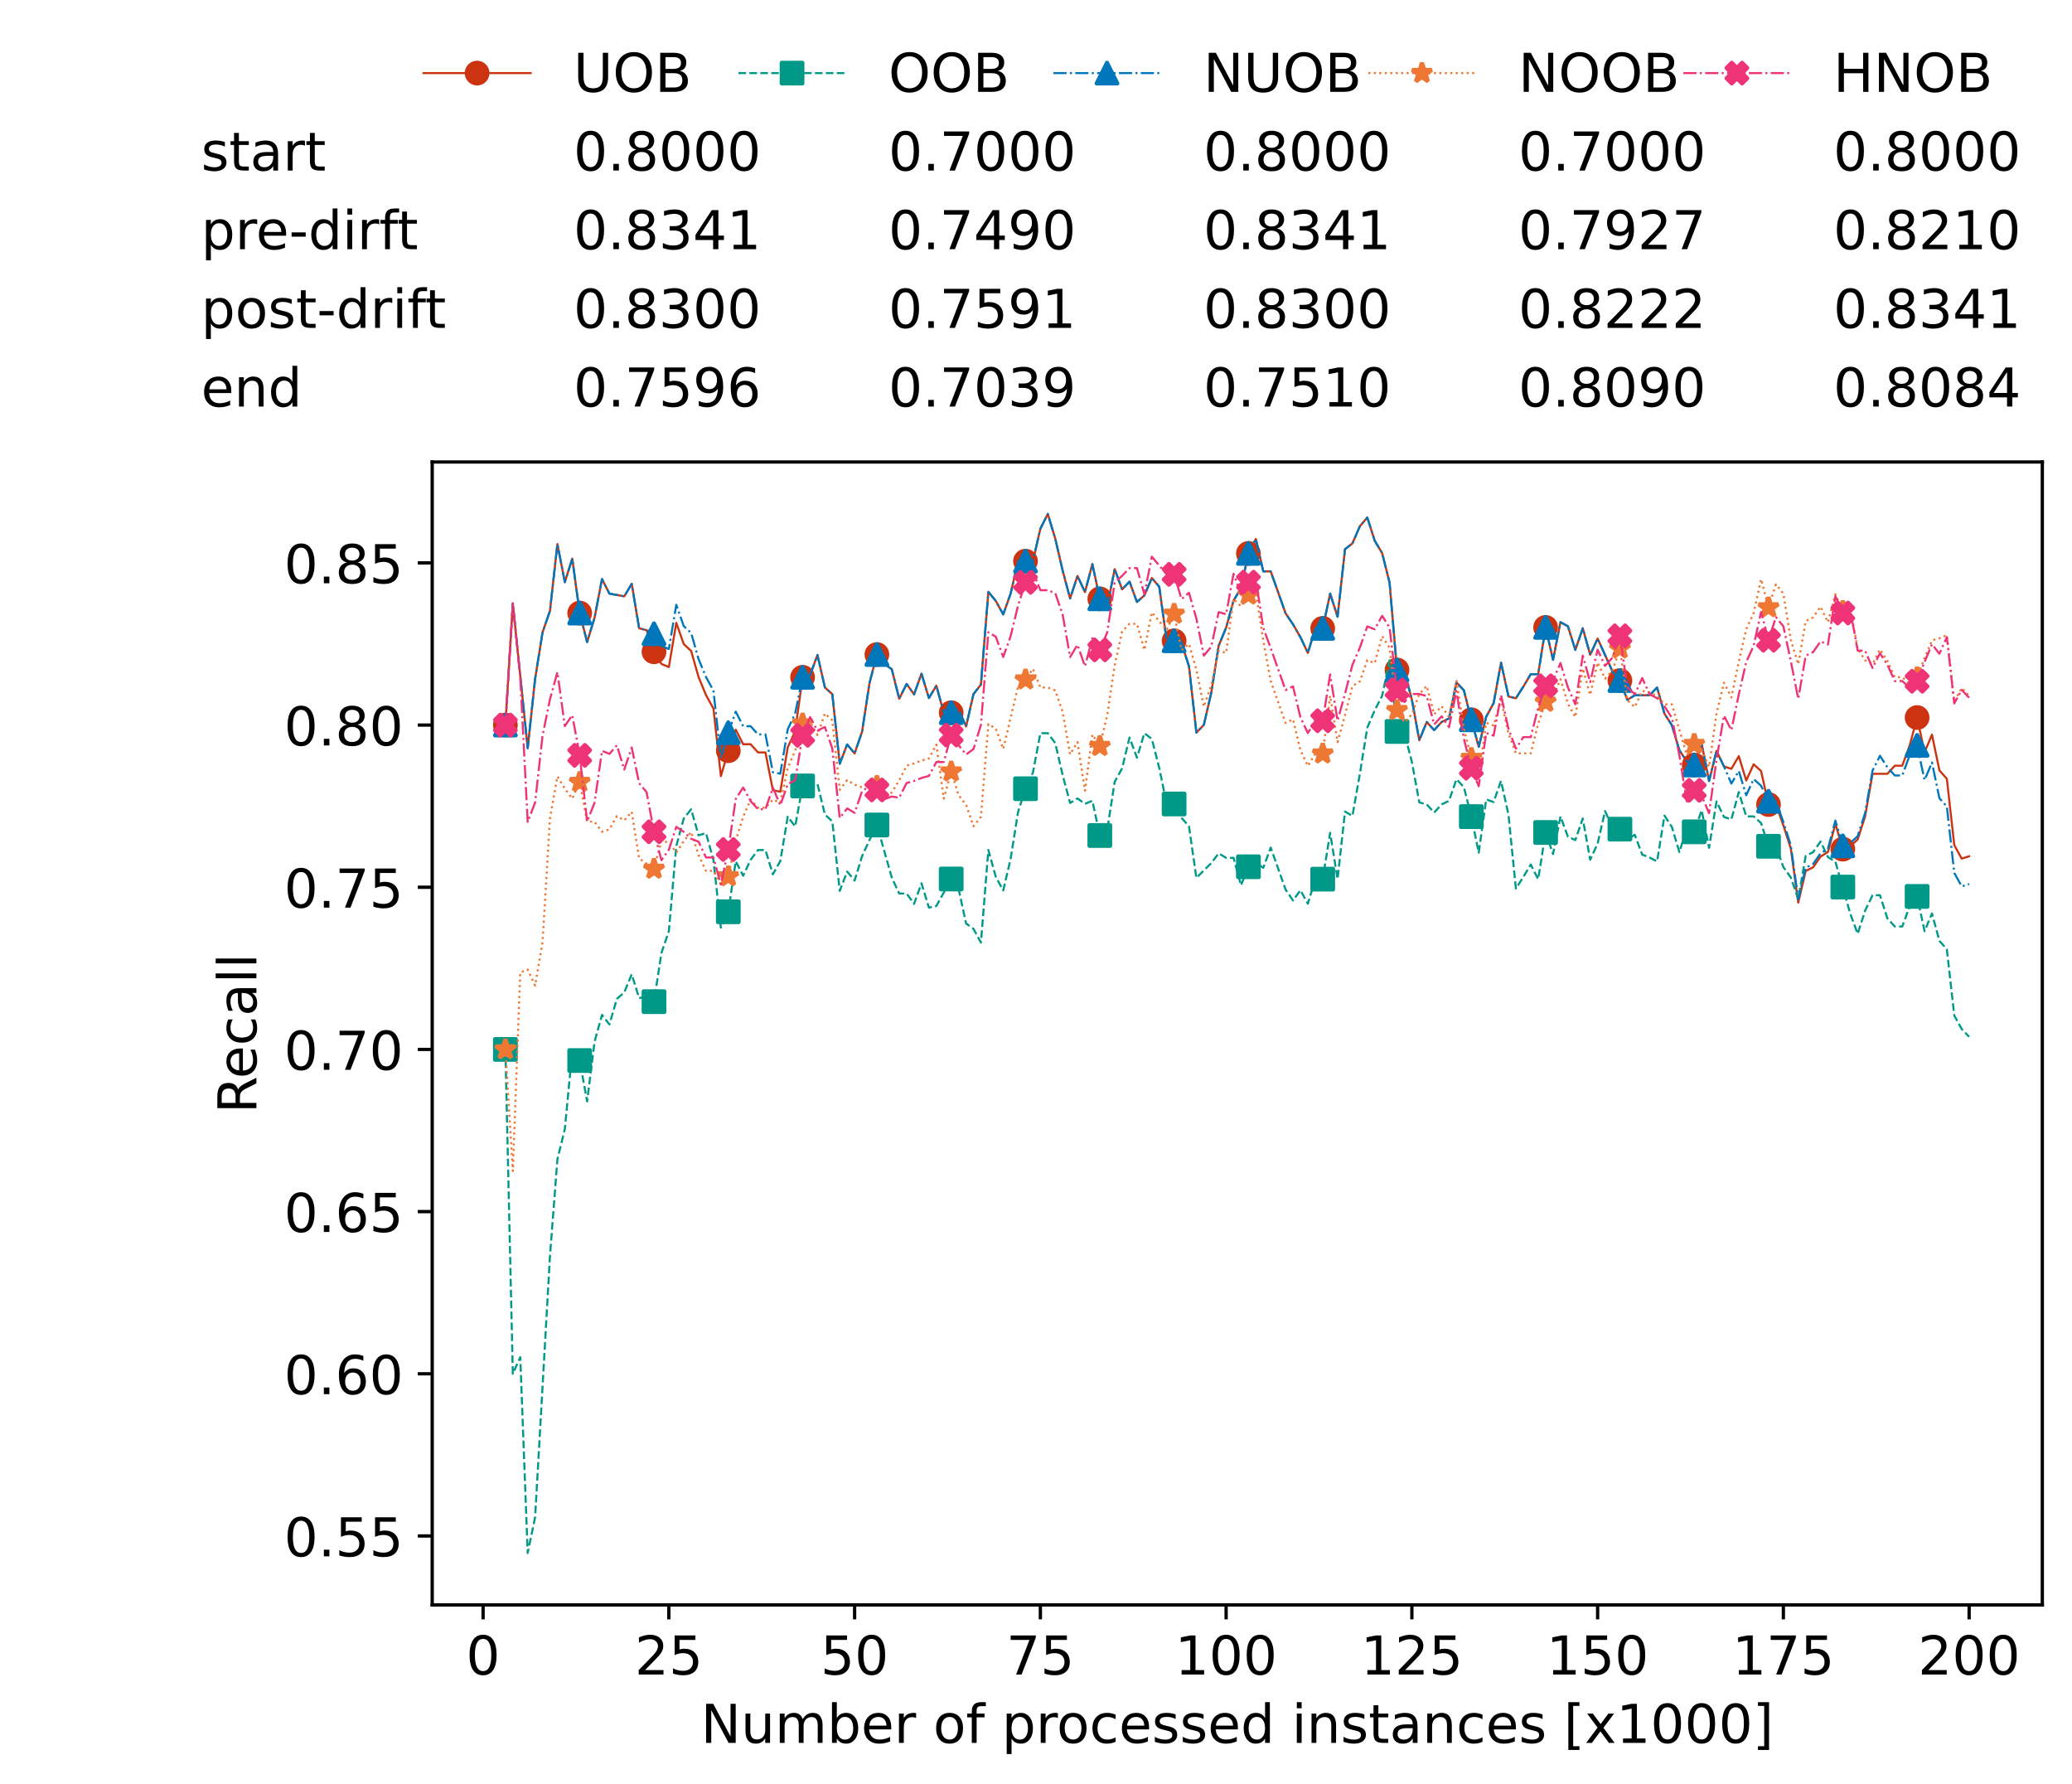 <?xml version="1.0" encoding="utf-8" standalone="no"?>
<!DOCTYPE svg PUBLIC "-//W3C//DTD SVG 1.1//EN"
  "http://www.w3.org/Graphics/SVG/1.1/DTD/svg11.dtd">
<!-- Created with matplotlib (https://matplotlib.org/) -->
<svg height="432.615pt" version="1.1" viewBox="0 0 502.65 432.615" width="502.65pt" xmlns="http://www.w3.org/2000/svg" xmlns:xlink="http://www.w3.org/1999/xlink">
 <defs>
  <style type="text/css">*{stroke-linecap:butt;stroke-linejoin:round;}</style>
 </defs>
 <g id="figure_1">
  <g id="patch_1">
   <path d="M 0 432.615 
L 502.65 432.615 
L 502.65 0 
L 0 0 
z
" style="fill:#ffffff;"/>
  </g>
  <g id="axes_1">
   <g id="patch_2">
    <path d="M 104.85 389.252 
L 495.45 389.252 
L 495.45 112.052 
L 104.85 112.052 
z
" style="fill:#ffffff;"/>
   </g>
   <g id="matplotlib.axis_1">
    <g id="xtick_1">
     <g id="line2d_1">
      <defs>
       <path d="M 0 0 
L 0 3.5 
" id="mc6ffa74d08" style="stroke:#000000;stroke-width:0.8;"/>
      </defs>
      <g>
       <use style="stroke:#000000;stroke-width:0.8;" x="117.197" xlink:href="#mc6ffa74d08" y="389.252"/>
      </g>
     </g>
     <g id="text_1">
      <!-- 0 -->
      <g transform="translate(113.061 406.13)scale(0.13 -0.13)">
       <defs>
        <path d="M 31.781 66.406 
Q 24.172 66.406 20.328 58.906 
Q 16.5 51.422 16.5 36.375 
Q 16.5 21.391 20.328 13.891 
Q 24.172 6.391 31.781 6.391 
Q 39.453 6.391 43.281 13.891 
Q 47.125 21.391 47.125 36.375 
Q 47.125 51.422 43.281 58.906 
Q 39.453 66.406 31.781 66.406 
z
M 31.781 74.219 
Q 44.047 74.219 50.516 64.516 
Q 56.984 54.828 56.984 36.375 
Q 56.984 17.969 50.516 8.266 
Q 44.047 -1.422 31.781 -1.422 
Q 19.531 -1.422 13.062 8.266 
Q 6.594 17.969 6.594 36.375 
Q 6.594 54.828 13.062 64.516 
Q 19.531 74.219 31.781 74.219 
z
" id="DejaVuSans-48"/>
       </defs>
       <use xlink:href="#DejaVuSans-48"/>
      </g>
     </g>
    </g>
    <g id="xtick_2">
     <g id="line2d_2">
      <g>
       <use style="stroke:#000000;stroke-width:0.8;" x="162.259" xlink:href="#mc6ffa74d08" y="389.252"/>
      </g>
     </g>
     <g id="text_2">
      <!-- 25 -->
      <g transform="translate(153.988 406.13)scale(0.13 -0.13)">
       <defs>
        <path d="M 19.188 8.297 
L 53.609 8.297 
L 53.609 0 
L 7.328 0 
L 7.328 8.297 
Q 12.938 14.109 22.625 23.891 
Q 32.328 33.688 34.812 36.531 
Q 39.547 41.844 41.422 45.531 
Q 43.312 49.219 43.312 52.781 
Q 43.312 58.594 39.234 62.25 
Q 35.156 65.922 28.609 65.922 
Q 23.969 65.922 18.812 64.312 
Q 13.672 62.703 7.812 59.422 
L 7.812 69.391 
Q 13.766 71.781 18.938 73 
Q 24.125 74.219 28.422 74.219 
Q 39.75 74.219 46.484 68.547 
Q 53.219 62.891 53.219 53.422 
Q 53.219 48.922 51.531 44.891 
Q 49.859 40.875 45.406 35.406 
Q 44.188 33.984 37.641 27.219 
Q 31.109 20.453 19.188 8.297 
z
" id="DejaVuSans-50"/>
        <path d="M 10.797 72.906 
L 49.516 72.906 
L 49.516 64.594 
L 19.828 64.594 
L 19.828 46.734 
Q 21.969 47.469 24.109 47.828 
Q 26.266 48.188 28.422 48.188 
Q 40.625 48.188 47.75 41.5 
Q 54.891 34.812 54.891 23.391 
Q 54.891 11.625 47.562 5.094 
Q 40.234 -1.422 26.906 -1.422 
Q 22.312 -1.422 17.547 -0.641 
Q 12.797 0.141 7.719 1.703 
L 7.719 11.625 
Q 12.109 9.234 16.797 8.062 
Q 21.484 6.891 26.703 6.891 
Q 35.156 6.891 40.078 11.328 
Q 45.016 15.766 45.016 23.391 
Q 45.016 31 40.078 35.438 
Q 35.156 39.891 26.703 39.891 
Q 22.75 39.891 18.812 39.016 
Q 14.891 38.141 10.797 36.281 
z
" id="DejaVuSans-53"/>
       </defs>
       <use xlink:href="#DejaVuSans-50"/>
       <use x="63.623" xlink:href="#DejaVuSans-53"/>
      </g>
     </g>
    </g>
    <g id="xtick_3">
     <g id="line2d_3">
      <g>
       <use style="stroke:#000000;stroke-width:0.8;" x="207.322" xlink:href="#mc6ffa74d08" y="389.252"/>
      </g>
     </g>
     <g id="text_3">
      <!-- 50 -->
      <g transform="translate(199.05 406.13)scale(0.13 -0.13)">
       <use xlink:href="#DejaVuSans-53"/>
       <use x="63.623" xlink:href="#DejaVuSans-48"/>
      </g>
     </g>
    </g>
    <g id="xtick_4">
     <g id="line2d_4">
      <g>
       <use style="stroke:#000000;stroke-width:0.8;" x="252.384" xlink:href="#mc6ffa74d08" y="389.252"/>
      </g>
     </g>
     <g id="text_4">
      <!-- 75 -->
      <g transform="translate(244.113 406.13)scale(0.13 -0.13)">
       <defs>
        <path d="M 8.203 72.906 
L 55.078 72.906 
L 55.078 68.703 
L 28.609 0 
L 18.312 0 
L 43.219 64.594 
L 8.203 64.594 
z
" id="DejaVuSans-55"/>
       </defs>
       <use xlink:href="#DejaVuSans-55"/>
       <use x="63.623" xlink:href="#DejaVuSans-53"/>
      </g>
     </g>
    </g>
    <g id="xtick_5">
     <g id="line2d_5">
      <g>
       <use style="stroke:#000000;stroke-width:0.8;" x="297.446" xlink:href="#mc6ffa74d08" y="389.252"/>
      </g>
     </g>
     <g id="text_5">
      <!-- 100 -->
      <g transform="translate(285.039 406.13)scale(0.13 -0.13)">
       <defs>
        <path d="M 12.406 8.297 
L 28.516 8.297 
L 28.516 63.922 
L 10.984 60.406 
L 10.984 69.391 
L 28.422 72.906 
L 38.281 72.906 
L 38.281 8.297 
L 54.391 8.297 
L 54.391 0 
L 12.406 0 
z
" id="DejaVuSans-49"/>
       </defs>
       <use xlink:href="#DejaVuSans-49"/>
       <use x="63.623" xlink:href="#DejaVuSans-48"/>
       <use x="127.246" xlink:href="#DejaVuSans-48"/>
      </g>
     </g>
    </g>
    <g id="xtick_6">
     <g id="line2d_6">
      <g>
       <use style="stroke:#000000;stroke-width:0.8;" x="342.509" xlink:href="#mc6ffa74d08" y="389.252"/>
      </g>
     </g>
     <g id="text_6">
      <!-- 125 -->
      <g transform="translate(330.102 406.13)scale(0.13 -0.13)">
       <use xlink:href="#DejaVuSans-49"/>
       <use x="63.623" xlink:href="#DejaVuSans-50"/>
       <use x="127.246" xlink:href="#DejaVuSans-53"/>
      </g>
     </g>
    </g>
    <g id="xtick_7">
     <g id="line2d_7">
      <g>
       <use style="stroke:#000000;stroke-width:0.8;" x="387.571" xlink:href="#mc6ffa74d08" y="389.252"/>
      </g>
     </g>
     <g id="text_7">
      <!-- 150 -->
      <g transform="translate(375.164 406.13)scale(0.13 -0.13)">
       <use xlink:href="#DejaVuSans-49"/>
       <use x="63.623" xlink:href="#DejaVuSans-53"/>
       <use x="127.246" xlink:href="#DejaVuSans-48"/>
      </g>
     </g>
    </g>
    <g id="xtick_8">
     <g id="line2d_8">
      <g>
       <use style="stroke:#000000;stroke-width:0.8;" x="432.633" xlink:href="#mc6ffa74d08" y="389.252"/>
      </g>
     </g>
     <g id="text_8">
      <!-- 175 -->
      <g transform="translate(420.226 406.13)scale(0.13 -0.13)">
       <use xlink:href="#DejaVuSans-49"/>
       <use x="63.623" xlink:href="#DejaVuSans-55"/>
       <use x="127.246" xlink:href="#DejaVuSans-53"/>
      </g>
     </g>
    </g>
    <g id="xtick_9">
     <g id="line2d_9">
      <g>
       <use style="stroke:#000000;stroke-width:0.8;" x="477.695" xlink:href="#mc6ffa74d08" y="389.252"/>
      </g>
     </g>
     <g id="text_9">
      <!-- 200 -->
      <g transform="translate(465.289 406.13)scale(0.13 -0.13)">
       <use xlink:href="#DejaVuSans-50"/>
       <use x="63.623" xlink:href="#DejaVuSans-48"/>
       <use x="127.246" xlink:href="#DejaVuSans-48"/>
      </g>
     </g>
    </g>
    <g id="text_10">
     <!-- Number of processed instances [x1000] -->
     <g transform="translate(170.025 422.711)scale(0.13 -0.13)">
      <defs>
       <path d="M 9.812 72.906 
L 23.094 72.906 
L 55.422 11.922 
L 55.422 72.906 
L 64.984 72.906 
L 64.984 0 
L 51.703 0 
L 19.391 60.984 
L 19.391 0 
L 9.812 0 
z
" id="DejaVuSans-78"/>
       <path d="M 8.5 21.578 
L 8.5 54.688 
L 17.484 54.688 
L 17.484 21.922 
Q 17.484 14.156 20.5 10.266 
Q 23.531 6.391 29.594 6.391 
Q 36.859 6.391 41.078 11.031 
Q 45.312 15.672 45.312 23.688 
L 45.312 54.688 
L 54.297 54.688 
L 54.297 0 
L 45.312 0 
L 45.312 8.406 
Q 42.047 3.422 37.719 1 
Q 33.406 -1.422 27.688 -1.422 
Q 18.266 -1.422 13.375 4.438 
Q 8.5 10.297 8.5 21.578 
z
M 31.109 56 
z
" id="DejaVuSans-117"/>
       <path d="M 52 44.188 
Q 55.375 50.25 60.062 53.125 
Q 64.75 56 71.094 56 
Q 79.641 56 84.281 50.016 
Q 88.922 44.047 88.922 33.016 
L 88.922 0 
L 79.891 0 
L 79.891 32.719 
Q 79.891 40.578 77.094 44.375 
Q 74.312 48.188 68.609 48.188 
Q 61.625 48.188 57.562 43.547 
Q 53.516 38.922 53.516 30.906 
L 53.516 0 
L 44.484 0 
L 44.484 32.719 
Q 44.484 40.625 41.703 44.406 
Q 38.922 48.188 33.109 48.188 
Q 26.219 48.188 22.156 43.531 
Q 18.109 38.875 18.109 30.906 
L 18.109 0 
L 9.078 0 
L 9.078 54.688 
L 18.109 54.688 
L 18.109 46.188 
Q 21.188 51.219 25.484 53.609 
Q 29.781 56 35.688 56 
Q 41.656 56 45.828 52.969 
Q 50 49.953 52 44.188 
z
" id="DejaVuSans-109"/>
       <path d="M 48.688 27.297 
Q 48.688 37.203 44.609 42.844 
Q 40.531 48.484 33.406 48.484 
Q 26.266 48.484 22.188 42.844 
Q 18.109 37.203 18.109 27.297 
Q 18.109 17.391 22.188 11.75 
Q 26.266 6.109 33.406 6.109 
Q 40.531 6.109 44.609 11.75 
Q 48.688 17.391 48.688 27.297 
z
M 18.109 46.391 
Q 20.953 51.266 25.266 53.625 
Q 29.594 56 35.594 56 
Q 45.562 56 51.781 48.094 
Q 58.016 40.188 58.016 27.297 
Q 58.016 14.406 51.781 6.484 
Q 45.562 -1.422 35.594 -1.422 
Q 29.594 -1.422 25.266 0.953 
Q 20.953 3.328 18.109 8.203 
L 18.109 0 
L 9.078 0 
L 9.078 75.984 
L 18.109 75.984 
z
" id="DejaVuSans-98"/>
       <path d="M 56.203 29.594 
L 56.203 25.203 
L 14.891 25.203 
Q 15.484 15.922 20.484 11.062 
Q 25.484 6.203 34.422 6.203 
Q 39.594 6.203 44.453 7.469 
Q 49.312 8.734 54.109 11.281 
L 54.109 2.781 
Q 49.266 0.734 44.188 -0.344 
Q 39.109 -1.422 33.891 -1.422 
Q 20.797 -1.422 13.156 6.188 
Q 5.516 13.812 5.516 26.812 
Q 5.516 40.234 12.766 48.109 
Q 20.016 56 32.328 56 
Q 43.359 56 49.781 48.891 
Q 56.203 41.797 56.203 29.594 
z
M 47.219 32.234 
Q 47.125 39.594 43.094 43.984 
Q 39.062 48.391 32.422 48.391 
Q 24.906 48.391 20.391 44.141 
Q 15.875 39.891 15.188 32.172 
z
" id="DejaVuSans-101"/>
       <path d="M 41.109 46.297 
Q 39.594 47.172 37.812 47.578 
Q 36.031 48 33.891 48 
Q 26.266 48 22.188 43.047 
Q 18.109 38.094 18.109 28.812 
L 18.109 0 
L 9.078 0 
L 9.078 54.688 
L 18.109 54.688 
L 18.109 46.188 
Q 20.953 51.172 25.484 53.578 
Q 30.031 56 36.531 56 
Q 37.453 56 38.578 55.875 
Q 39.703 55.766 41.062 55.516 
z
" id="DejaVuSans-114"/>
       <path id="DejaVuSans-32"/>
       <path d="M 30.609 48.391 
Q 23.391 48.391 19.188 42.75 
Q 14.984 37.109 14.984 27.297 
Q 14.984 17.484 19.156 11.844 
Q 23.344 6.203 30.609 6.203 
Q 37.797 6.203 41.984 11.859 
Q 46.188 17.531 46.188 27.297 
Q 46.188 37.016 41.984 42.703 
Q 37.797 48.391 30.609 48.391 
z
M 30.609 56 
Q 42.328 56 49.016 48.375 
Q 55.719 40.766 55.719 27.297 
Q 55.719 13.875 49.016 6.219 
Q 42.328 -1.422 30.609 -1.422 
Q 18.844 -1.422 12.172 6.219 
Q 5.516 13.875 5.516 27.297 
Q 5.516 40.766 12.172 48.375 
Q 18.844 56 30.609 56 
z
" id="DejaVuSans-111"/>
       <path d="M 37.109 75.984 
L 37.109 68.5 
L 28.516 68.5 
Q 23.688 68.5 21.797 66.547 
Q 19.922 64.594 19.922 59.516 
L 19.922 54.688 
L 34.719 54.688 
L 34.719 47.703 
L 19.922 47.703 
L 19.922 0 
L 10.891 0 
L 10.891 47.703 
L 2.297 47.703 
L 2.297 54.688 
L 10.891 54.688 
L 10.891 58.5 
Q 10.891 67.625 15.141 71.797 
Q 19.391 75.984 28.609 75.984 
z
" id="DejaVuSans-102"/>
       <path d="M 18.109 8.203 
L 18.109 -20.797 
L 9.078 -20.797 
L 9.078 54.688 
L 18.109 54.688 
L 18.109 46.391 
Q 20.953 51.266 25.266 53.625 
Q 29.594 56 35.594 56 
Q 45.562 56 51.781 48.094 
Q 58.016 40.188 58.016 27.297 
Q 58.016 14.406 51.781 6.484 
Q 45.562 -1.422 35.594 -1.422 
Q 29.594 -1.422 25.266 0.953 
Q 20.953 3.328 18.109 8.203 
z
M 48.688 27.297 
Q 48.688 37.203 44.609 42.844 
Q 40.531 48.484 33.406 48.484 
Q 26.266 48.484 22.188 42.844 
Q 18.109 37.203 18.109 27.297 
Q 18.109 17.391 22.188 11.75 
Q 26.266 6.109 33.406 6.109 
Q 40.531 6.109 44.609 11.75 
Q 48.688 17.391 48.688 27.297 
z
" id="DejaVuSans-112"/>
       <path d="M 48.781 52.594 
L 48.781 44.188 
Q 44.969 46.297 41.141 47.344 
Q 37.312 48.391 33.406 48.391 
Q 24.656 48.391 19.812 42.844 
Q 14.984 37.312 14.984 27.297 
Q 14.984 17.281 19.812 11.734 
Q 24.656 6.203 33.406 6.203 
Q 37.312 6.203 41.141 7.25 
Q 44.969 8.297 48.781 10.406 
L 48.781 2.094 
Q 45.016 0.344 40.984 -0.531 
Q 36.969 -1.422 32.422 -1.422 
Q 20.062 -1.422 12.781 6.344 
Q 5.516 14.109 5.516 27.297 
Q 5.516 40.672 12.859 48.328 
Q 20.219 56 33.016 56 
Q 37.156 56 41.109 55.141 
Q 45.062 54.297 48.781 52.594 
z
" id="DejaVuSans-99"/>
       <path d="M 44.281 53.078 
L 44.281 44.578 
Q 40.484 46.531 36.375 47.5 
Q 32.281 48.484 27.875 48.484 
Q 21.188 48.484 17.844 46.438 
Q 14.5 44.391 14.5 40.281 
Q 14.5 37.156 16.891 35.375 
Q 19.281 33.594 26.516 31.984 
L 29.594 31.297 
Q 39.156 29.25 43.188 25.516 
Q 47.219 21.781 47.219 15.094 
Q 47.219 7.469 41.188 3.016 
Q 35.156 -1.422 24.609 -1.422 
Q 20.219 -1.422 15.453 -0.562 
Q 10.688 0.297 5.422 2 
L 5.422 11.281 
Q 10.406 8.688 15.234 7.391 
Q 20.062 6.109 24.812 6.109 
Q 31.156 6.109 34.562 8.281 
Q 37.984 10.453 37.984 14.406 
Q 37.984 18.062 35.516 20.016 
Q 33.062 21.969 24.703 23.781 
L 21.578 24.516 
Q 13.234 26.266 9.516 29.906 
Q 5.812 33.547 5.812 39.891 
Q 5.812 47.609 11.281 51.797 
Q 16.75 56 26.812 56 
Q 31.781 56 36.172 55.266 
Q 40.578 54.547 44.281 53.078 
z
" id="DejaVuSans-115"/>
       <path d="M 45.406 46.391 
L 45.406 75.984 
L 54.391 75.984 
L 54.391 0 
L 45.406 0 
L 45.406 8.203 
Q 42.578 3.328 38.25 0.953 
Q 33.938 -1.422 27.875 -1.422 
Q 17.969 -1.422 11.734 6.484 
Q 5.516 14.406 5.516 27.297 
Q 5.516 40.188 11.734 48.094 
Q 17.969 56 27.875 56 
Q 33.938 56 38.25 53.625 
Q 42.578 51.266 45.406 46.391 
z
M 14.797 27.297 
Q 14.797 17.391 18.875 11.75 
Q 22.953 6.109 30.078 6.109 
Q 37.203 6.109 41.297 11.75 
Q 45.406 17.391 45.406 27.297 
Q 45.406 37.203 41.297 42.844 
Q 37.203 48.484 30.078 48.484 
Q 22.953 48.484 18.875 42.844 
Q 14.797 37.203 14.797 27.297 
z
" id="DejaVuSans-100"/>
       <path d="M 9.422 54.688 
L 18.406 54.688 
L 18.406 0 
L 9.422 0 
z
M 9.422 75.984 
L 18.406 75.984 
L 18.406 64.594 
L 9.422 64.594 
z
" id="DejaVuSans-105"/>
       <path d="M 54.891 33.016 
L 54.891 0 
L 45.906 0 
L 45.906 32.719 
Q 45.906 40.484 42.875 44.328 
Q 39.844 48.188 33.797 48.188 
Q 26.516 48.188 22.312 43.547 
Q 18.109 38.922 18.109 30.906 
L 18.109 0 
L 9.078 0 
L 9.078 54.688 
L 18.109 54.688 
L 18.109 46.188 
Q 21.344 51.125 25.703 53.562 
Q 30.078 56 35.797 56 
Q 45.219 56 50.047 50.172 
Q 54.891 44.344 54.891 33.016 
z
" id="DejaVuSans-110"/>
       <path d="M 18.312 70.219 
L 18.312 54.688 
L 36.812 54.688 
L 36.812 47.703 
L 18.312 47.703 
L 18.312 18.016 
Q 18.312 11.328 20.141 9.422 
Q 21.969 7.516 27.594 7.516 
L 36.812 7.516 
L 36.812 0 
L 27.594 0 
Q 17.188 0 13.234 3.875 
Q 9.281 7.766 9.281 18.016 
L 9.281 47.703 
L 2.688 47.703 
L 2.688 54.688 
L 9.281 54.688 
L 9.281 70.219 
z
" id="DejaVuSans-116"/>
       <path d="M 34.281 27.484 
Q 23.391 27.484 19.188 25 
Q 14.984 22.516 14.984 16.5 
Q 14.984 11.719 18.141 8.906 
Q 21.297 6.109 26.703 6.109 
Q 34.188 6.109 38.703 11.406 
Q 43.219 16.703 43.219 25.484 
L 43.219 27.484 
z
M 52.203 31.203 
L 52.203 0 
L 43.219 0 
L 43.219 8.297 
Q 40.141 3.328 35.547 0.953 
Q 30.953 -1.422 24.312 -1.422 
Q 15.922 -1.422 10.953 3.297 
Q 6 8.016 6 15.922 
Q 6 25.141 12.172 29.828 
Q 18.359 34.516 30.609 34.516 
L 43.219 34.516 
L 43.219 35.406 
Q 43.219 41.609 39.141 45 
Q 35.062 48.391 27.688 48.391 
Q 23 48.391 18.547 47.266 
Q 14.109 46.141 10.016 43.891 
L 10.016 52.203 
Q 14.938 54.109 19.578 55.047 
Q 24.219 56 28.609 56 
Q 40.484 56 46.344 49.844 
Q 52.203 43.703 52.203 31.203 
z
" id="DejaVuSans-97"/>
       <path d="M 8.594 75.984 
L 29.297 75.984 
L 29.297 69 
L 17.578 69 
L 17.578 -6.203 
L 29.297 -6.203 
L 29.297 -13.188 
L 8.594 -13.188 
z
" id="DejaVuSans-91"/>
       <path d="M 54.891 54.688 
L 35.109 28.078 
L 55.906 0 
L 45.312 0 
L 29.391 21.484 
L 13.484 0 
L 2.875 0 
L 24.125 28.609 
L 4.688 54.688 
L 15.281 54.688 
L 29.781 35.203 
L 44.281 54.688 
z
" id="DejaVuSans-120"/>
       <path d="M 30.422 75.984 
L 30.422 -13.188 
L 9.719 -13.188 
L 9.719 -6.203 
L 21.391 -6.203 
L 21.391 69 
L 9.719 69 
L 9.719 75.984 
z
" id="DejaVuSans-93"/>
      </defs>
      <use xlink:href="#DejaVuSans-78"/>
      <use x="74.805" xlink:href="#DejaVuSans-117"/>
      <use x="138.184" xlink:href="#DejaVuSans-109"/>
      <use x="235.596" xlink:href="#DejaVuSans-98"/>
      <use x="299.072" xlink:href="#DejaVuSans-101"/>
      <use x="360.596" xlink:href="#DejaVuSans-114"/>
      <use x="401.709" xlink:href="#DejaVuSans-32"/>
      <use x="433.496" xlink:href="#DejaVuSans-111"/>
      <use x="494.678" xlink:href="#DejaVuSans-102"/>
      <use x="529.883" xlink:href="#DejaVuSans-32"/>
      <use x="561.67" xlink:href="#DejaVuSans-112"/>
      <use x="625.146" xlink:href="#DejaVuSans-114"/>
      <use x="664.01" xlink:href="#DejaVuSans-111"/>
      <use x="725.191" xlink:href="#DejaVuSans-99"/>
      <use x="780.172" xlink:href="#DejaVuSans-101"/>
      <use x="841.695" xlink:href="#DejaVuSans-115"/>
      <use x="893.795" xlink:href="#DejaVuSans-115"/>
      <use x="945.895" xlink:href="#DejaVuSans-101"/>
      <use x="1007.418" xlink:href="#DejaVuSans-100"/>
      <use x="1070.895" xlink:href="#DejaVuSans-32"/>
      <use x="1102.682" xlink:href="#DejaVuSans-105"/>
      <use x="1130.465" xlink:href="#DejaVuSans-110"/>
      <use x="1193.844" xlink:href="#DejaVuSans-115"/>
      <use x="1245.943" xlink:href="#DejaVuSans-116"/>
      <use x="1285.152" xlink:href="#DejaVuSans-97"/>
      <use x="1346.432" xlink:href="#DejaVuSans-110"/>
      <use x="1409.811" xlink:href="#DejaVuSans-99"/>
      <use x="1464.791" xlink:href="#DejaVuSans-101"/>
      <use x="1526.314" xlink:href="#DejaVuSans-115"/>
      <use x="1578.414" xlink:href="#DejaVuSans-32"/>
      <use x="1610.201" xlink:href="#DejaVuSans-91"/>
      <use x="1649.215" xlink:href="#DejaVuSans-120"/>
      <use x="1708.395" xlink:href="#DejaVuSans-49"/>
      <use x="1772.018" xlink:href="#DejaVuSans-48"/>
      <use x="1835.641" xlink:href="#DejaVuSans-48"/>
      <use x="1899.264" xlink:href="#DejaVuSans-48"/>
      <use x="1962.887" xlink:href="#DejaVuSans-93"/>
     </g>
    </g>
   </g>
   <g id="matplotlib.axis_2">
    <g id="ytick_1">
     <g id="line2d_10">
      <defs>
       <path d="M 0 0 
L -3.5 0 
" id="m6be7743cc8" style="stroke:#000000;stroke-width:0.8;"/>
      </defs>
      <g>
       <use style="stroke:#000000;stroke-width:0.8;" x="104.85" xlink:href="#m6be7743cc8" y="372.526"/>
      </g>
     </g>
     <g id="text_11">
      <!-- 0.55 -->
      <g transform="translate(68.905 377.465)scale(0.13 -0.13)">
       <defs>
        <path d="M 10.688 12.406 
L 21 12.406 
L 21 0 
L 10.688 0 
z
" id="DejaVuSans-46"/>
       </defs>
       <use xlink:href="#DejaVuSans-48"/>
       <use x="63.623" xlink:href="#DejaVuSans-46"/>
       <use x="95.41" xlink:href="#DejaVuSans-53"/>
       <use x="159.033" xlink:href="#DejaVuSans-53"/>
      </g>
     </g>
    </g>
    <g id="ytick_2">
     <g id="line2d_11">
      <g>
       <use style="stroke:#000000;stroke-width:0.8;" x="104.85" xlink:href="#m6be7743cc8" y="333.192"/>
      </g>
     </g>
     <g id="text_12">
      <!-- 0.60 -->
      <g transform="translate(68.905 338.131)scale(0.13 -0.13)">
       <defs>
        <path d="M 33.016 40.375 
Q 26.375 40.375 22.484 35.828 
Q 18.609 31.297 18.609 23.391 
Q 18.609 15.531 22.484 10.953 
Q 26.375 6.391 33.016 6.391 
Q 39.656 6.391 43.531 10.953 
Q 47.406 15.531 47.406 23.391 
Q 47.406 31.297 43.531 35.828 
Q 39.656 40.375 33.016 40.375 
z
M 52.594 71.297 
L 52.594 62.312 
Q 48.875 64.062 45.094 64.984 
Q 41.312 65.922 37.594 65.922 
Q 27.828 65.922 22.672 59.328 
Q 17.531 52.734 16.797 39.406 
Q 19.672 43.656 24.016 45.922 
Q 28.375 48.188 33.594 48.188 
Q 44.578 48.188 50.953 41.516 
Q 57.328 34.859 57.328 23.391 
Q 57.328 12.156 50.688 5.359 
Q 44.047 -1.422 33.016 -1.422 
Q 20.359 -1.422 13.672 8.266 
Q 6.984 17.969 6.984 36.375 
Q 6.984 53.656 15.188 63.938 
Q 23.391 74.219 37.203 74.219 
Q 40.922 74.219 44.703 73.484 
Q 48.484 72.75 52.594 71.297 
z
" id="DejaVuSans-54"/>
       </defs>
       <use xlink:href="#DejaVuSans-48"/>
       <use x="63.623" xlink:href="#DejaVuSans-46"/>
       <use x="95.41" xlink:href="#DejaVuSans-54"/>
       <use x="159.033" xlink:href="#DejaVuSans-48"/>
      </g>
     </g>
    </g>
    <g id="ytick_3">
     <g id="line2d_12">
      <g>
       <use style="stroke:#000000;stroke-width:0.8;" x="104.85" xlink:href="#m6be7743cc8" y="293.857"/>
      </g>
     </g>
     <g id="text_13">
      <!-- 0.65 -->
      <g transform="translate(68.905 298.796)scale(0.13 -0.13)">
       <use xlink:href="#DejaVuSans-48"/>
       <use x="63.623" xlink:href="#DejaVuSans-46"/>
       <use x="95.41" xlink:href="#DejaVuSans-54"/>
       <use x="159.033" xlink:href="#DejaVuSans-53"/>
      </g>
     </g>
    </g>
    <g id="ytick_4">
     <g id="line2d_13">
      <g>
       <use style="stroke:#000000;stroke-width:0.8;" x="104.85" xlink:href="#m6be7743cc8" y="254.523"/>
      </g>
     </g>
     <g id="text_14">
      <!-- 0.70 -->
      <g transform="translate(68.905 259.462)scale(0.13 -0.13)">
       <use xlink:href="#DejaVuSans-48"/>
       <use x="63.623" xlink:href="#DejaVuSans-46"/>
       <use x="95.41" xlink:href="#DejaVuSans-55"/>
       <use x="159.033" xlink:href="#DejaVuSans-48"/>
      </g>
     </g>
    </g>
    <g id="ytick_5">
     <g id="line2d_14">
      <g>
       <use style="stroke:#000000;stroke-width:0.8;" x="104.85" xlink:href="#m6be7743cc8" y="215.189"/>
      </g>
     </g>
     <g id="text_15">
      <!-- 0.75 -->
      <g transform="translate(68.905 220.128)scale(0.13 -0.13)">
       <use xlink:href="#DejaVuSans-48"/>
       <use x="63.623" xlink:href="#DejaVuSans-46"/>
       <use x="95.41" xlink:href="#DejaVuSans-55"/>
       <use x="159.033" xlink:href="#DejaVuSans-53"/>
      </g>
     </g>
    </g>
    <g id="ytick_6">
     <g id="line2d_15">
      <g>
       <use style="stroke:#000000;stroke-width:0.8;" x="104.85" xlink:href="#m6be7743cc8" y="175.855"/>
      </g>
     </g>
     <g id="text_16">
      <!-- 0.80 -->
      <g transform="translate(68.905 180.794)scale(0.13 -0.13)">
       <defs>
        <path d="M 31.781 34.625 
Q 24.75 34.625 20.719 30.859 
Q 16.703 27.094 16.703 20.516 
Q 16.703 13.922 20.719 10.156 
Q 24.75 6.391 31.781 6.391 
Q 38.812 6.391 42.859 10.172 
Q 46.922 13.969 46.922 20.516 
Q 46.922 27.094 42.891 30.859 
Q 38.875 34.625 31.781 34.625 
z
M 21.922 38.812 
Q 15.578 40.375 12.031 44.719 
Q 8.5 49.078 8.5 55.328 
Q 8.5 64.062 14.719 69.141 
Q 20.953 74.219 31.781 74.219 
Q 42.672 74.219 48.875 69.141 
Q 55.078 64.062 55.078 55.328 
Q 55.078 49.078 51.531 44.719 
Q 48 40.375 41.703 38.812 
Q 48.828 37.156 52.797 32.312 
Q 56.781 27.484 56.781 20.516 
Q 56.781 9.906 50.312 4.234 
Q 43.844 -1.422 31.781 -1.422 
Q 19.734 -1.422 13.25 4.234 
Q 6.781 9.906 6.781 20.516 
Q 6.781 27.484 10.781 32.312 
Q 14.797 37.156 21.922 38.812 
z
M 18.312 54.391 
Q 18.312 48.734 21.844 45.562 
Q 25.391 42.391 31.781 42.391 
Q 38.141 42.391 41.719 45.562 
Q 45.312 48.734 45.312 54.391 
Q 45.312 60.062 41.719 63.234 
Q 38.141 66.406 31.781 66.406 
Q 25.391 66.406 21.844 63.234 
Q 18.312 60.062 18.312 54.391 
z
" id="DejaVuSans-56"/>
       </defs>
       <use xlink:href="#DejaVuSans-48"/>
       <use x="63.623" xlink:href="#DejaVuSans-46"/>
       <use x="95.41" xlink:href="#DejaVuSans-56"/>
       <use x="159.033" xlink:href="#DejaVuSans-48"/>
      </g>
     </g>
    </g>
    <g id="ytick_7">
     <g id="line2d_16">
      <g>
       <use style="stroke:#000000;stroke-width:0.8;" x="104.85" xlink:href="#m6be7743cc8" y="136.52"/>
      </g>
     </g>
     <g id="text_17">
      <!-- 0.85 -->
      <g transform="translate(68.905 141.459)scale(0.13 -0.13)">
       <use xlink:href="#DejaVuSans-48"/>
       <use x="63.623" xlink:href="#DejaVuSans-46"/>
       <use x="95.41" xlink:href="#DejaVuSans-56"/>
       <use x="159.033" xlink:href="#DejaVuSans-53"/>
      </g>
     </g>
    </g>
    <g id="text_18">
     <!-- Recall -->
     <g transform="translate(62.201 270.044)rotate(-90)scale(0.13 -0.13)">
      <defs>
       <path d="M 44.391 34.188 
Q 47.562 33.109 50.562 29.594 
Q 53.562 26.078 56.594 19.922 
L 66.609 0 
L 56 0 
L 46.688 18.703 
Q 43.062 26.031 39.672 28.422 
Q 36.281 30.812 30.422 30.812 
L 19.672 30.812 
L 19.672 0 
L 9.812 0 
L 9.812 72.906 
L 32.078 72.906 
Q 44.578 72.906 50.734 67.672 
Q 56.891 62.453 56.891 51.906 
Q 56.891 45.016 53.688 40.469 
Q 50.484 35.938 44.391 34.188 
z
M 19.672 64.797 
L 19.672 38.922 
L 32.078 38.922 
Q 39.203 38.922 42.844 42.219 
Q 46.484 45.516 46.484 51.906 
Q 46.484 58.297 42.844 61.547 
Q 39.203 64.797 32.078 64.797 
z
" id="DejaVuSans-82"/>
       <path d="M 9.422 75.984 
L 18.406 75.984 
L 18.406 0 
L 9.422 0 
z
" id="DejaVuSans-108"/>
      </defs>
      <use xlink:href="#DejaVuSans-82"/>
      <use x="64.982" xlink:href="#DejaVuSans-101"/>
      <use x="126.506" xlink:href="#DejaVuSans-99"/>
      <use x="181.486" xlink:href="#DejaVuSans-97"/>
      <use x="242.766" xlink:href="#DejaVuSans-108"/>
      <use x="270.549" xlink:href="#DejaVuSans-108"/>
     </g>
    </g>
   </g>
   <g id="line2d_17"/>
   <g id="line2d_18"/>
   <g id="line2d_19"/>
   <g id="line2d_20"/>
   <g id="line2d_21"/>
   <g id="line2d_22">
    <path clip-path="url(#pc20548af56)" d="M 122.605 175.855 
L 124.407 146.354 
L 128.012 181.459 
L 129.815 164.605 
L 131.617 153.368 
L 133.419 148.152 
L 135.222 131.947 
L 137.024 141.197 
L 138.827 135.484 
L 140.629 148.69 
L 142.432 155.721 
L 144.234 149.822 
L 146.037 140.443 
L 147.839 143.97 
L 151.444 144.636 
L 153.247 141.602 
L 155.049 152.376 
L 156.852 152.835 
L 158.654 158.079 
L 160.457 161.029 
L 162.259 161.786 
L 164.062 151.058 
L 165.864 156.202 
L 167.667 157.888 
L 169.469 164.209 
L 171.272 168.58 
L 173.074 171.858 
L 174.877 188.247 
L 176.679 182.077 
L 178.482 176.969 
L 180.284 180.499 
L 182.087 180.499 
L 183.889 182.485 
L 185.692 182.485 
L 187.494 191.663 
L 189.297 192.021 
L 191.099 181.251 
L 192.902 177.377 
L 194.704 164.265 
L 196.507 163.774 
L 198.309 158.857 
L 200.112 166.724 
L 201.914 168.374 
L 203.717 185.232 
L 205.519 180.549 
L 207.322 182.734 
L 209.124 177.49 
L 210.927 165.689 
L 212.729 158.748 
L 214.532 160.996 
L 216.334 162.307 
L 218.137 169.459 
L 219.939 165.883 
L 221.742 168.404 
L 223.544 163.398 
L 225.347 169.298 
L 227.149 166.301 
L 228.952 172.857 
L 230.754 172.857 
L 232.557 172.037 
L 234.359 176.198 
L 236.162 168.331 
L 237.964 166.032 
L 239.767 143.556 
L 241.569 145.741 
L 243.372 149.019 
L 245.174 143.961 
L 246.976 136.095 
L 250.581 136.095 
L 252.384 128.228 
L 254.186 124.652 
L 255.989 130.612 
L 257.791 138.392 
L 259.594 145.146 
L 261.396 139.683 
L 263.199 143.617 
L 265.001 136.809 
L 266.804 145.238 
L 268.606 147.111 
L 270.409 138.033 
L 272.211 142.95 
L 274.014 141.077 
L 275.816 145.994 
L 277.619 144.405 
L 279.421 140.19 
L 281.224 142.298 
L 283.026 155.409 
L 284.829 155.409 
L 286.631 155.971 
L 288.434 161.59 
L 290.236 177.681 
L 292.039 175.808 
L 293.841 168.028 
L 295.644 156.597 
L 297.446 152.227 
L 299.249 145.671 
L 301.051 142.646 
L 302.854 134.217 
L 304.656 130.705 
L 306.459 138.572 
L 308.261 138.572 
L 311.866 148.733 
L 313.669 151.415 
L 315.471 154.537 
L 317.274 158.361 
L 319.076 152.401 
L 320.879 152.401 
L 322.681 143.972 
L 324.484 149.591 
L 326.286 133.202 
L 328.089 131.797 
L 329.891 127.637 
L 331.694 125.519 
L 333.496 131.138 
L 335.299 134.164 
L 337.101 141.316 
L 338.904 162.496 
L 340.706 162.823 
L 342.509 169.707 
L 344.311 179.54 
L 346.114 175.115 
L 347.916 177.082 
L 349.719 175.115 
L 351.521 174.241 
L 353.324 165.5 
L 355.126 167.426 
L 356.928 174.577 
L 358.731 181.133 
L 360.533 173.828 
L 362.336 170.55 
L 364.138 160.717 
L 365.941 168.911 
L 367.743 169.348 
L 369.546 166.539 
L 371.348 163.513 
L 373.151 163.513 
L 374.953 152.167 
L 376.756 160.034 
L 378.558 150.902 
L 380.361 151.886 
L 382.163 157.622 
L 383.966 152.377 
L 385.768 158.814 
L 387.571 154.881 
L 391.176 162.848 
L 392.978 165.062 
L 394.781 169.745 
L 396.583 168.621 
L 400.188 168.621 
L 401.991 166.748 
L 403.793 173.105 
L 405.596 175.914 
L 407.398 181.966 
L 409.201 184.648 
L 411.003 185.542 
L 412.806 180.297 
L 414.608 189.428 
L 416.411 182.123 
L 418.213 185.869 
L 420.016 186.465 
L 421.818 183.4 
L 423.621 189.3 
L 425.423 185.367 
L 427.226 187.006 
L 429.028 195.122 
L 430.831 195.122 
L 432.633 200.18 
L 434.436 205.799 
L 436.238 218.91 
L 438.041 211.248 
L 439.843 210.354 
L 441.646 207.76 
L 443.448 206.626 
L 445.251 199.818 
L 447.053 205.948 
L 448.856 205.233 
L 450.658 203.594 
L 452.461 197.975 
L 454.263 187.673 
L 457.868 187.673 
L 459.671 185.706 
L 461.473 185.706 
L 463.276 180.789 
L 465.078 174.035 
L 466.881 182.464 
L 468.683 178.173 
L 470.485 186.857 
L 472.288 188.874 
L 474.09 204.965 
L 475.893 208.243 
L 477.695 207.676 
L 477.695 207.676 
" style="fill:none;stroke:#cc3311;stroke-linecap:square;stroke-width:0.5;"/>
    <defs>
     <path d="M 0 2.5 
C 0.663 2.5 1.299 2.237 1.768 1.768 
C 2.237 1.299 2.5 0.663 2.5 0 
C 2.5 -0.663 2.237 -1.299 1.768 -1.768 
C 1.299 -2.237 0.663 -2.5 0 -2.5 
C -0.663 -2.5 -1.299 -2.237 -1.768 -1.768 
C -2.237 -1.299 -2.5 -0.663 -2.5 0 
C -2.5 0.663 -2.237 1.299 -1.768 1.768 
C -1.299 2.237 -0.663 2.5 0 2.5 
z
" id="ma3da52e7da" style="stroke:#cc3311;"/>
    </defs>
    <g clip-path="url(#pc20548af56)">
     <use style="fill:#cc3311;stroke:#cc3311;" x="122.605" xlink:href="#ma3da52e7da" y="175.855"/>
     <use style="fill:#cc3311;stroke:#cc3311;" x="140.629" xlink:href="#ma3da52e7da" y="148.69"/>
     <use style="fill:#cc3311;stroke:#cc3311;" x="158.654" xlink:href="#ma3da52e7da" y="158.079"/>
     <use style="fill:#cc3311;stroke:#cc3311;" x="176.679" xlink:href="#ma3da52e7da" y="182.077"/>
     <use style="fill:#cc3311;stroke:#cc3311;" x="194.704" xlink:href="#ma3da52e7da" y="164.265"/>
     <use style="fill:#cc3311;stroke:#cc3311;" x="212.729" xlink:href="#ma3da52e7da" y="158.748"/>
     <use style="fill:#cc3311;stroke:#cc3311;" x="230.754" xlink:href="#ma3da52e7da" y="172.857"/>
     <use style="fill:#cc3311;stroke:#cc3311;" x="248.779" xlink:href="#ma3da52e7da" y="136.095"/>
     <use style="fill:#cc3311;stroke:#cc3311;" x="266.804" xlink:href="#ma3da52e7da" y="145.238"/>
     <use style="fill:#cc3311;stroke:#cc3311;" x="284.829" xlink:href="#ma3da52e7da" y="155.409"/>
     <use style="fill:#cc3311;stroke:#cc3311;" x="302.854" xlink:href="#ma3da52e7da" y="134.217"/>
     <use style="fill:#cc3311;stroke:#cc3311;" x="320.879" xlink:href="#ma3da52e7da" y="152.401"/>
     <use style="fill:#cc3311;stroke:#cc3311;" x="338.904" xlink:href="#ma3da52e7da" y="162.496"/>
     <use style="fill:#cc3311;stroke:#cc3311;" x="356.928" xlink:href="#ma3da52e7da" y="174.577"/>
     <use style="fill:#cc3311;stroke:#cc3311;" x="374.953" xlink:href="#ma3da52e7da" y="152.167"/>
     <use style="fill:#cc3311;stroke:#cc3311;" x="392.978" xlink:href="#ma3da52e7da" y="165.062"/>
     <use style="fill:#cc3311;stroke:#cc3311;" x="411.003" xlink:href="#ma3da52e7da" y="185.542"/>
     <use style="fill:#cc3311;stroke:#cc3311;" x="429.028" xlink:href="#ma3da52e7da" y="195.122"/>
     <use style="fill:#cc3311;stroke:#cc3311;" x="447.053" xlink:href="#ma3da52e7da" y="205.948"/>
     <use style="fill:#cc3311;stroke:#cc3311;" x="465.078" xlink:href="#ma3da52e7da" y="174.035"/>
    </g>
   </g>
   <g id="line2d_23"/>
   <g id="line2d_24"/>
   <g id="line2d_25"/>
   <g id="line2d_26"/>
   <g id="line2d_27">
    <path clip-path="url(#pc20548af56)" d="M 122.605 254.523 
L 124.407 333.192 
L 126.21 329.157 
L 128.012 376.652 
L 129.815 367.96 
L 133.419 304.644 
L 135.222 281.17 
L 137.024 273.839 
L 138.827 254.862 
L 140.629 257.215 
L 142.432 267.123 
L 144.234 252.654 
L 146.037 246.147 
L 147.839 248.453 
L 149.642 242.277 
L 151.444 240.684 
L 153.247 236.287 
L 155.049 242.078 
L 156.852 241.627 
L 158.654 242.938 
L 160.457 231.138 
L 162.259 225.843 
L 164.062 205.183 
L 165.864 198.526 
L 167.667 196.278 
L 169.469 202.6 
L 171.272 202.054 
L 173.074 208.609 
L 174.877 224.999 
L 176.679 221.142 
L 178.482 208.882 
L 180.284 212.412 
L 182.087 208.539 
L 183.889 206.155 
L 185.692 206.155 
L 187.494 212.055 
L 189.297 208.836 
L 191.099 198.066 
L 192.902 200.45 
L 194.704 190.617 
L 196.507 190.125 
L 198.309 190.125 
L 200.112 197.555 
L 201.914 199.205 
L 203.717 216.063 
L 205.519 211.38 
L 207.322 213.565 
L 209.124 207.665 
L 210.927 203.732 
L 212.729 200.096 
L 216.334 212.833 
L 218.137 216.706 
L 219.939 216.706 
L 221.742 219.228 
L 223.544 214.222 
L 225.347 220.122 
L 227.149 219.747 
L 230.754 213.192 
L 232.557 215.65 
L 234.359 223.971 
L 236.162 225.282 
L 237.964 228.602 
L 239.767 206.126 
L 241.569 212.681 
L 243.372 215.959 
L 245.174 208.28 
L 246.976 196.916 
L 248.779 191.297 
L 250.581 187.364 
L 252.384 177.828 
L 254.186 177.828 
L 255.989 180.212 
L 257.791 187.992 
L 259.594 194.747 
L 261.396 193.654 
L 263.199 194.965 
L 265.001 194.209 
L 266.804 202.638 
L 268.606 201.233 
L 270.409 189.634 
L 272.211 186.356 
L 274.014 178.864 
L 275.816 183.781 
L 277.619 177.821 
L 279.421 179.226 
L 281.224 186.25 
L 283.026 194.991 
L 284.829 194.991 
L 286.631 198.362 
L 288.434 200.406 
L 290.236 212.921 
L 293.841 209.319 
L 295.644 206.966 
L 297.446 208.058 
L 299.249 208.058 
L 301.051 214.715 
L 302.854 210.22 
L 304.656 209.166 
L 306.459 210.477 
L 308.261 205.56 
L 311.866 215.722 
L 313.669 218.404 
L 315.471 215.906 
L 317.274 219.184 
L 319.076 213.224 
L 320.879 213.224 
L 322.681 201.986 
L 324.484 213.224 
L 326.286 196.835 
L 328.089 197.889 
L 329.891 187.677 
L 331.694 176.482 
L 333.496 172.267 
L 335.299 168.737 
L 337.101 160.155 
L 338.904 177.402 
L 340.706 177.894 
L 342.509 184.777 
L 344.311 194.611 
L 346.114 195.102 
L 347.916 197.069 
L 349.719 195.102 
L 351.521 194.228 
L 353.324 188.984 
L 355.126 190.909 
L 356.928 198.061 
L 358.731 206.802 
L 360.533 193.878 
L 362.336 194.533 
L 364.138 189.393 
L 365.941 197.588 
L 367.743 215.507 
L 369.546 212.697 
L 371.348 209.671 
L 373.151 213.247 
L 374.953 201.901 
L 376.756 207.145 
L 378.558 198.014 
L 380.361 202.931 
L 382.163 203.75 
L 383.966 198.506 
L 385.768 208.518 
L 387.571 204.585 
L 389.373 196.718 
L 391.176 200.752 
L 392.978 201.093 
L 394.781 203.59 
L 396.583 202.466 
L 398.386 207.274 
L 400.188 207.989 
L 401.991 208.925 
L 403.793 197.801 
L 405.596 200.61 
L 407.398 206.662 
L 409.201 200.851 
L 411.003 201.745 
L 412.806 196.5 
L 414.608 205.631 
L 416.411 194.393 
L 418.213 198.139 
L 420.016 198.735 
L 421.818 192.094 
L 423.621 197.995 
L 425.423 197.995 
L 427.226 199.633 
L 429.028 205.253 
L 430.831 205.253 
L 432.633 210.31 
L 434.436 212.807 
L 436.238 218.052 
L 438.041 207.58 
L 439.843 206.686 
L 441.646 204.092 
L 443.448 207.874 
L 445.251 209.009 
L 448.856 221.576 
L 450.658 226.492 
L 452.461 220.873 
L 454.263 217.127 
L 456.066 217.127 
L 457.868 222.746 
L 459.671 224.713 
L 461.473 224.713 
L 463.276 219.796 
L 465.078 217.412 
L 466.881 225.841 
L 468.683 221.55 
L 470.485 228.191 
L 472.288 230.208 
L 474.09 246.299 
L 475.893 249.577 
L 477.695 251.468 
L 477.695 251.468 
" style="fill:none;stroke:#009988;stroke-dasharray:1.85,0.8;stroke-dashoffset:0;stroke-width:0.5;"/>
    <defs>
     <path d="M -2.5 2.5 
L 2.5 2.5 
L 2.5 -2.5 
L -2.5 -2.5 
z
" id="m074ead2303" style="stroke:#009988;stroke-linejoin:miter;"/>
    </defs>
    <g clip-path="url(#pc20548af56)">
     <use style="fill:#009988;stroke:#009988;stroke-linejoin:miter;" x="122.605" xlink:href="#m074ead2303" y="254.523"/>
     <use style="fill:#009988;stroke:#009988;stroke-linejoin:miter;" x="140.629" xlink:href="#m074ead2303" y="257.215"/>
     <use style="fill:#009988;stroke:#009988;stroke-linejoin:miter;" x="158.654" xlink:href="#m074ead2303" y="242.938"/>
     <use style="fill:#009988;stroke:#009988;stroke-linejoin:miter;" x="176.679" xlink:href="#m074ead2303" y="221.142"/>
     <use style="fill:#009988;stroke:#009988;stroke-linejoin:miter;" x="194.704" xlink:href="#m074ead2303" y="190.617"/>
     <use style="fill:#009988;stroke:#009988;stroke-linejoin:miter;" x="212.729" xlink:href="#m074ead2303" y="200.096"/>
     <use style="fill:#009988;stroke:#009988;stroke-linejoin:miter;" x="230.754" xlink:href="#m074ead2303" y="213.192"/>
     <use style="fill:#009988;stroke:#009988;stroke-linejoin:miter;" x="248.779" xlink:href="#m074ead2303" y="191.297"/>
     <use style="fill:#009988;stroke:#009988;stroke-linejoin:miter;" x="266.804" xlink:href="#m074ead2303" y="202.638"/>
     <use style="fill:#009988;stroke:#009988;stroke-linejoin:miter;" x="284.829" xlink:href="#m074ead2303" y="194.991"/>
     <use style="fill:#009988;stroke:#009988;stroke-linejoin:miter;" x="302.854" xlink:href="#m074ead2303" y="210.22"/>
     <use style="fill:#009988;stroke:#009988;stroke-linejoin:miter;" x="320.879" xlink:href="#m074ead2303" y="213.224"/>
     <use style="fill:#009988;stroke:#009988;stroke-linejoin:miter;" x="338.904" xlink:href="#m074ead2303" y="177.402"/>
     <use style="fill:#009988;stroke:#009988;stroke-linejoin:miter;" x="356.928" xlink:href="#m074ead2303" y="198.061"/>
     <use style="fill:#009988;stroke:#009988;stroke-linejoin:miter;" x="374.953" xlink:href="#m074ead2303" y="201.901"/>
     <use style="fill:#009988;stroke:#009988;stroke-linejoin:miter;" x="392.978" xlink:href="#m074ead2303" y="201.093"/>
     <use style="fill:#009988;stroke:#009988;stroke-linejoin:miter;" x="411.003" xlink:href="#m074ead2303" y="201.745"/>
     <use style="fill:#009988;stroke:#009988;stroke-linejoin:miter;" x="429.028" xlink:href="#m074ead2303" y="205.253"/>
     <use style="fill:#009988;stroke:#009988;stroke-linejoin:miter;" x="447.053" xlink:href="#m074ead2303" y="215.139"/>
     <use style="fill:#009988;stroke:#009988;stroke-linejoin:miter;" x="465.078" xlink:href="#m074ead2303" y="217.412"/>
    </g>
   </g>
   <g id="line2d_28"/>
   <g id="line2d_29"/>
   <g id="line2d_30"/>
   <g id="line2d_31"/>
   <g id="line2d_32">
    <path clip-path="url(#pc20548af56)" d="M 122.605 175.855 
L 124.407 146.354 
L 128.012 181.459 
L 129.815 164.605 
L 131.617 153.368 
L 133.419 148.152 
L 135.222 131.947 
L 137.024 141.197 
L 138.827 135.484 
L 140.629 148.69 
L 142.432 155.721 
L 144.234 149.822 
L 146.037 140.443 
L 147.839 143.97 
L 151.444 144.636 
L 153.247 141.602 
L 155.049 152.376 
L 156.852 152.835 
L 158.654 153.709 
L 160.457 156.659 
L 162.259 157.415 
L 164.062 146.688 
L 165.864 151.832 
L 167.667 153.517 
L 169.469 159.839 
L 171.272 164.209 
L 173.074 167.487 
L 174.877 183.876 
L 176.679 177.706 
L 178.482 172.598 
L 180.284 176.128 
L 182.087 176.128 
L 183.889 178.115 
L 185.692 178.115 
L 187.494 187.293 
L 189.297 187.65 
L 191.099 176.88 
L 192.902 173.006 
L 194.704 164.265 
L 196.507 163.774 
L 198.309 158.857 
L 200.112 166.724 
L 201.914 168.374 
L 203.717 185.232 
L 205.519 180.549 
L 207.322 182.734 
L 209.124 177.49 
L 210.927 165.689 
L 212.729 158.748 
L 214.532 160.996 
L 216.334 162.307 
L 218.137 169.459 
L 219.939 165.883 
L 221.742 168.404 
L 223.544 163.398 
L 225.347 169.298 
L 227.149 166.301 
L 228.952 172.857 
L 230.754 172.857 
L 232.557 172.037 
L 234.359 176.198 
L 236.162 168.331 
L 237.964 166.032 
L 239.767 143.556 
L 241.569 145.741 
L 243.372 149.019 
L 245.174 143.961 
L 246.976 136.095 
L 250.581 136.095 
L 252.384 128.228 
L 254.186 124.652 
L 255.989 130.612 
L 257.791 138.392 
L 259.594 145.146 
L 261.396 139.683 
L 263.199 143.617 
L 265.001 136.809 
L 266.804 145.238 
L 268.606 147.111 
L 270.409 138.033 
L 272.211 142.95 
L 274.014 141.077 
L 275.816 145.994 
L 277.619 144.405 
L 279.421 140.19 
L 281.224 142.298 
L 283.026 155.409 
L 284.829 155.409 
L 286.631 155.971 
L 288.434 161.59 
L 290.236 177.681 
L 292.039 175.808 
L 293.841 168.028 
L 295.644 156.597 
L 297.446 152.227 
L 299.249 145.671 
L 301.051 142.646 
L 302.854 134.217 
L 304.656 130.705 
L 306.459 138.572 
L 308.261 138.572 
L 311.866 148.733 
L 313.669 151.415 
L 315.471 154.537 
L 317.274 158.361 
L 319.076 152.401 
L 320.879 152.401 
L 322.681 143.972 
L 324.484 149.591 
L 326.286 133.202 
L 328.089 131.797 
L 329.891 127.637 
L 331.694 125.519 
L 333.496 131.138 
L 335.299 134.164 
L 337.101 141.316 
L 338.904 162.496 
L 340.706 162.823 
L 342.509 169.707 
L 344.311 179.54 
L 346.114 175.115 
L 347.916 177.082 
L 349.719 175.115 
L 351.521 174.241 
L 353.324 165.5 
L 355.126 167.426 
L 356.928 174.577 
L 358.731 181.133 
L 360.533 173.828 
L 362.336 170.55 
L 364.138 160.717 
L 365.941 168.911 
L 367.743 169.348 
L 369.546 166.539 
L 371.348 163.513 
L 373.151 163.513 
L 374.953 152.167 
L 376.756 160.034 
L 378.558 150.902 
L 380.361 151.886 
L 382.163 157.622 
L 383.966 152.377 
L 385.768 158.814 
L 387.571 154.881 
L 391.176 162.848 
L 392.978 165.062 
L 394.781 169.745 
L 396.583 168.621 
L 400.188 168.621 
L 401.991 166.748 
L 403.793 173.105 
L 405.596 175.914 
L 407.398 181.966 
L 409.201 184.648 
L 411.003 185.542 
L 412.806 180.297 
L 414.608 189.428 
L 416.411 182.123 
L 418.213 185.869 
L 420.016 190.041 
L 421.818 186.976 
L 423.621 192.876 
L 425.423 188.943 
L 427.226 190.582 
L 429.028 194.328 
L 430.831 194.328 
L 432.633 199.385 
L 434.436 205.004 
L 436.238 218.116 
L 438.041 210.453 
L 439.843 209.559 
L 441.646 206.966 
L 443.448 205.831 
L 445.251 199.023 
L 447.053 205.153 
L 448.856 204.438 
L 450.658 202.799 
L 452.461 197.18 
L 454.263 186.878 
L 456.066 183.302 
L 457.868 186.112 
L 459.671 188.079 
L 461.473 188.079 
L 463.276 183.162 
L 465.078 180.778 
L 466.881 189.207 
L 468.683 184.916 
L 470.485 193.6 
L 472.288 195.617 
L 474.09 211.708 
L 475.893 214.986 
L 477.695 214.419 
L 477.695 214.419 
" style="fill:none;stroke:#0077bb;stroke-dasharray:3.2,0.8,0.5,0.8;stroke-dashoffset:0;stroke-width:0.5;"/>
    <defs>
     <path d="M 0 -2.5 
L -2.5 2.5 
L 2.5 2.5 
z
" id="mdb7b92e888" style="stroke:#0077bb;stroke-linejoin:miter;"/>
    </defs>
    <g clip-path="url(#pc20548af56)">
     <use style="fill:#0077bb;stroke:#0077bb;stroke-linejoin:miter;" x="122.605" xlink:href="#mdb7b92e888" y="175.855"/>
     <use style="fill:#0077bb;stroke:#0077bb;stroke-linejoin:miter;" x="140.629" xlink:href="#mdb7b92e888" y="148.69"/>
     <use style="fill:#0077bb;stroke:#0077bb;stroke-linejoin:miter;" x="158.654" xlink:href="#mdb7b92e888" y="153.709"/>
     <use style="fill:#0077bb;stroke:#0077bb;stroke-linejoin:miter;" x="176.679" xlink:href="#mdb7b92e888" y="177.706"/>
     <use style="fill:#0077bb;stroke:#0077bb;stroke-linejoin:miter;" x="194.704" xlink:href="#mdb7b92e888" y="164.265"/>
     <use style="fill:#0077bb;stroke:#0077bb;stroke-linejoin:miter;" x="212.729" xlink:href="#mdb7b92e888" y="158.748"/>
     <use style="fill:#0077bb;stroke:#0077bb;stroke-linejoin:miter;" x="230.754" xlink:href="#mdb7b92e888" y="172.857"/>
     <use style="fill:#0077bb;stroke:#0077bb;stroke-linejoin:miter;" x="248.779" xlink:href="#mdb7b92e888" y="136.095"/>
     <use style="fill:#0077bb;stroke:#0077bb;stroke-linejoin:miter;" x="266.804" xlink:href="#mdb7b92e888" y="145.238"/>
     <use style="fill:#0077bb;stroke:#0077bb;stroke-linejoin:miter;" x="284.829" xlink:href="#mdb7b92e888" y="155.409"/>
     <use style="fill:#0077bb;stroke:#0077bb;stroke-linejoin:miter;" x="302.854" xlink:href="#mdb7b92e888" y="134.217"/>
     <use style="fill:#0077bb;stroke:#0077bb;stroke-linejoin:miter;" x="320.879" xlink:href="#mdb7b92e888" y="152.401"/>
     <use style="fill:#0077bb;stroke:#0077bb;stroke-linejoin:miter;" x="338.904" xlink:href="#mdb7b92e888" y="162.496"/>
     <use style="fill:#0077bb;stroke:#0077bb;stroke-linejoin:miter;" x="356.928" xlink:href="#mdb7b92e888" y="174.577"/>
     <use style="fill:#0077bb;stroke:#0077bb;stroke-linejoin:miter;" x="374.953" xlink:href="#mdb7b92e888" y="152.167"/>
     <use style="fill:#0077bb;stroke:#0077bb;stroke-linejoin:miter;" x="392.978" xlink:href="#mdb7b92e888" y="165.062"/>
     <use style="fill:#0077bb;stroke:#0077bb;stroke-linejoin:miter;" x="411.003" xlink:href="#mdb7b92e888" y="185.542"/>
     <use style="fill:#0077bb;stroke:#0077bb;stroke-linejoin:miter;" x="429.028" xlink:href="#mdb7b92e888" y="194.328"/>
     <use style="fill:#0077bb;stroke:#0077bb;stroke-linejoin:miter;" x="447.053" xlink:href="#mdb7b92e888" y="205.153"/>
     <use style="fill:#0077bb;stroke:#0077bb;stroke-linejoin:miter;" x="465.078" xlink:href="#mdb7b92e888" y="180.778"/>
    </g>
   </g>
   <g id="line2d_33"/>
   <g id="line2d_34"/>
   <g id="line2d_35"/>
   <g id="line2d_36"/>
   <g id="line2d_37">
    <path clip-path="url(#pc20548af56)" d="M 122.605 254.523 
L 124.407 284.024 
L 126.21 235.865 
L 128.012 235.165 
L 129.815 239.037 
L 131.617 228.507 
L 133.419 198.508 
L 135.222 188.301 
L 137.024 191.289 
L 138.827 193.679 
L 140.629 189.675 
L 142.432 199.25 
L 144.234 199.313 
L 146.037 201.724 
L 147.839 201.165 
L 149.642 197.944 
L 151.444 198.958 
L 153.247 196.88 
L 155.049 208.195 
L 158.654 210.75 
L 160.457 203.866 
L 162.259 204.37 
L 164.062 206.754 
L 165.864 204.031 
L 167.667 201.784 
L 169.469 207.403 
L 171.272 211.227 
L 173.074 211.227 
L 174.877 214.505 
L 176.679 212.577 
L 178.482 203.892 
L 180.284 198.093 
L 182.087 193.921 
L 183.889 195.908 
L 185.692 195.908 
L 187.494 193.941 
L 189.297 194.656 
L 191.099 186.228 
L 192.902 182.056 
L 194.704 175.5 
L 196.507 175.008 
L 198.309 178.286 
L 200.112 173.042 
L 201.914 174.692 
L 203.717 191.55 
L 205.519 189.208 
L 207.322 190.301 
L 209.124 190.956 
L 210.927 189.645 
L 212.729 190.637 
L 214.532 192.885 
L 216.334 192.229 
L 218.137 189.249 
L 219.939 185.673 
L 221.742 185.169 
L 223.544 184.454 
L 225.347 183.962 
L 227.149 180.591 
L 228.952 193.702 
L 230.754 187.146 
L 232.557 192.883 
L 234.359 195.152 
L 236.162 200.396 
L 237.964 198.098 
L 239.767 175.621 
L 241.569 176.714 
L 243.372 181.63 
L 246.976 166.521 
L 248.779 164.835 
L 250.581 162.213 
L 252.384 166.742 
L 254.186 166.742 
L 255.989 167.458 
L 257.791 172.645 
L 259.594 182.975 
L 261.396 179.97 
L 263.199 191.77 
L 265.001 178.155 
L 266.804 180.964 
L 268.606 173.472 
L 270.409 161.369 
L 272.211 153.174 
L 274.014 151.301 
L 275.816 151.301 
L 277.619 157.658 
L 279.421 148.527 
L 283.026 152.82 
L 284.829 148.886 
L 286.631 157.69 
L 288.434 156.157 
L 290.236 162.415 
L 292.039 171.406 
L 293.841 166.219 
L 295.644 157.814 
L 297.446 158.36 
L 299.249 145.249 
L 301.051 147.064 
L 302.854 144.255 
L 304.656 143.552 
L 306.459 155.353 
L 308.261 165.186 
L 311.866 175.347 
L 313.669 174.453 
L 315.471 181.946 
L 317.274 185.77 
L 319.076 182.79 
L 320.879 182.79 
L 322.681 168.742 
L 324.484 179.98 
L 326.286 173.425 
L 328.089 166.401 
L 329.891 165.266 
L 331.694 160.122 
L 333.496 160.825 
L 335.299 154.269 
L 337.101 157.13 
L 338.904 172.258 
L 340.706 175.208 
L 342.509 173.242 
L 344.311 168.325 
L 346.114 166.358 
L 347.916 173.242 
L 349.719 171.275 
L 351.521 173.897 
L 353.324 165.156 
L 355.126 176.709 
L 356.928 183.861 
L 358.731 188.231 
L 360.533 175.307 
L 362.336 175.963 
L 364.138 169.705 
L 365.941 177.9 
L 367.743 182.707 
L 371.348 182.707 
L 373.151 175.555 
L 374.953 170.26 
L 376.756 168.949 
L 378.558 164.735 
L 380.361 170.635 
L 382.163 173.913 
L 383.966 162.113 
L 385.768 168.549 
L 387.571 160.682 
L 389.373 164.616 
L 391.176 162.599 
L 392.978 157.32 
L 394.781 169.807 
L 396.583 171.493 
L 398.386 167.559 
L 400.188 167.917 
L 401.991 168.853 
L 403.793 170.84 
L 405.596 170.84 
L 409.201 183.149 
L 411.003 180.467 
L 412.806 181.778 
L 414.608 185.993 
L 416.411 173.069 
L 418.213 165.576 
L 420.016 169.152 
L 421.818 160.468 
L 423.621 152.601 
L 425.423 148.668 
L 427.226 140.473 
L 429.028 147.341 
L 430.831 141.722 
L 432.633 143.97 
L 434.436 155.208 
L 436.238 161.108 
L 438.041 150.636 
L 439.843 149.742 
L 441.646 147.148 
L 443.448 150.931 
L 445.251 144.123 
L 447.053 148.209 
L 448.856 147.494 
L 450.658 157.328 
L 452.461 160.137 
L 454.263 161.074 
L 456.066 157.498 
L 457.868 160.308 
L 459.671 164.241 
L 461.473 164.241 
L 463.276 165.88 
L 465.078 164.291 
L 466.881 159.608 
L 468.683 155.317 
L 470.485 154.806 
L 472.288 154.05 
L 474.09 170.141 
L 475.893 166.863 
L 477.695 168.754 
L 477.695 168.754 
" style="fill:none;stroke:#ee7733;stroke-dasharray:0.5,0.825;stroke-dashoffset:0;stroke-width:0.5;"/>
    <defs>
     <path d="M 0 -2.5 
L -0.561 -0.773 
L -2.378 -0.773 
L -0.908 0.295 
L -1.469 2.023 
L -0 0.955 
L 1.469 2.023 
L 0.908 0.295 
L 2.378 -0.773 
L 0.561 -0.773 
z
" id="mb40c98ba51" style="stroke:#ee7733;stroke-linejoin:bevel;"/>
    </defs>
    <g clip-path="url(#pc20548af56)">
     <use style="fill:#ee7733;stroke:#ee7733;stroke-linejoin:bevel;" x="122.605" xlink:href="#mb40c98ba51" y="254.523"/>
     <use style="fill:#ee7733;stroke:#ee7733;stroke-linejoin:bevel;" x="140.629" xlink:href="#mb40c98ba51" y="189.675"/>
     <use style="fill:#ee7733;stroke:#ee7733;stroke-linejoin:bevel;" x="158.654" xlink:href="#mb40c98ba51" y="210.75"/>
     <use style="fill:#ee7733;stroke:#ee7733;stroke-linejoin:bevel;" x="176.679" xlink:href="#mb40c98ba51" y="212.577"/>
     <use style="fill:#ee7733;stroke:#ee7733;stroke-linejoin:bevel;" x="194.704" xlink:href="#mb40c98ba51" y="175.5"/>
     <use style="fill:#ee7733;stroke:#ee7733;stroke-linejoin:bevel;" x="212.729" xlink:href="#mb40c98ba51" y="190.637"/>
     <use style="fill:#ee7733;stroke:#ee7733;stroke-linejoin:bevel;" x="230.754" xlink:href="#mb40c98ba51" y="187.146"/>
     <use style="fill:#ee7733;stroke:#ee7733;stroke-linejoin:bevel;" x="248.779" xlink:href="#mb40c98ba51" y="164.835"/>
     <use style="fill:#ee7733;stroke:#ee7733;stroke-linejoin:bevel;" x="266.804" xlink:href="#mb40c98ba51" y="180.964"/>
     <use style="fill:#ee7733;stroke:#ee7733;stroke-linejoin:bevel;" x="284.829" xlink:href="#mb40c98ba51" y="148.886"/>
     <use style="fill:#ee7733;stroke:#ee7733;stroke-linejoin:bevel;" x="302.854" xlink:href="#mb40c98ba51" y="144.255"/>
     <use style="fill:#ee7733;stroke:#ee7733;stroke-linejoin:bevel;" x="320.879" xlink:href="#mb40c98ba51" y="182.79"/>
     <use style="fill:#ee7733;stroke:#ee7733;stroke-linejoin:bevel;" x="338.904" xlink:href="#mb40c98ba51" y="172.258"/>
     <use style="fill:#ee7733;stroke:#ee7733;stroke-linejoin:bevel;" x="356.928" xlink:href="#mb40c98ba51" y="183.861"/>
     <use style="fill:#ee7733;stroke:#ee7733;stroke-linejoin:bevel;" x="374.953" xlink:href="#mb40c98ba51" y="170.26"/>
     <use style="fill:#ee7733;stroke:#ee7733;stroke-linejoin:bevel;" x="392.978" xlink:href="#mb40c98ba51" y="157.32"/>
     <use style="fill:#ee7733;stroke:#ee7733;stroke-linejoin:bevel;" x="411.003" xlink:href="#mb40c98ba51" y="180.467"/>
     <use style="fill:#ee7733;stroke:#ee7733;stroke-linejoin:bevel;" x="429.028" xlink:href="#mb40c98ba51" y="147.341"/>
     <use style="fill:#ee7733;stroke:#ee7733;stroke-linejoin:bevel;" x="447.053" xlink:href="#mb40c98ba51" y="148.209"/>
     <use style="fill:#ee7733;stroke:#ee7733;stroke-linejoin:bevel;" x="465.078" xlink:href="#mb40c98ba51" y="164.291"/>
    </g>
   </g>
   <g id="line2d_38"/>
   <g id="line2d_39"/>
   <g id="line2d_40"/>
   <g id="line2d_41"/>
   <g id="line2d_42">
    <path clip-path="url(#pc20548af56)" d="M 122.605 175.855 
L 124.407 146.354 
L 126.21 164.256 
L 128.012 199.338 
L 129.815 194.642 
L 131.617 178.399 
L 133.419 169.607 
L 135.222 163.013 
L 137.024 176.094 
L 138.827 173.448 
L 140.629 183.202 
L 142.432 199.277 
L 144.234 194.682 
L 146.037 182.099 
L 147.839 182.848 
L 149.642 180.772 
L 151.444 186.653 
L 153.247 181.285 
L 155.049 189.971 
L 156.852 192.125 
L 158.654 201.741 
L 160.457 208.624 
L 162.259 206.103 
L 164.062 200.54 
L 165.864 201.75 
L 167.667 203.436 
L 169.469 204.139 
L 171.272 207.963 
L 173.074 207.963 
L 174.877 214.518 
L 176.679 206.035 
L 178.482 193.775 
L 180.284 191.001 
L 182.087 194.279 
L 183.889 196.265 
L 185.692 196.265 
L 187.494 191.021 
L 189.297 195.312 
L 191.099 190.161 
L 192.902 189.267 
L 194.704 178.341 
L 196.507 173.916 
L 198.309 177.194 
L 200.112 176.32 
L 201.914 181.546 
L 203.717 198.403 
L 205.519 196.062 
L 207.322 197.155 
L 209.124 191.91 
L 210.927 190.599 
L 212.729 191.59 
L 214.532 193.838 
L 216.334 193.183 
L 218.137 193.481 
L 219.939 189.905 
L 221.742 189.4 
L 223.544 188.685 
L 225.347 188.194 
L 227.149 184.822 
L 228.952 184.822 
L 230.754 178.266 
L 232.557 180.725 
L 234.359 182.994 
L 236.162 181.683 
L 237.964 175.808 
L 239.767 153.332 
L 241.569 154.424 
L 243.372 159.341 
L 245.174 154.284 
L 246.976 146.854 
L 248.779 141.235 
L 250.581 138.612 
L 252.384 143.142 
L 254.186 143.142 
L 255.989 143.857 
L 257.791 149.044 
L 259.594 159.374 
L 261.396 156.369 
L 263.199 161.614 
L 265.001 154.806 
L 266.804 157.616 
L 268.606 153.401 
L 270.409 141.299 
L 272.211 139.66 
L 274.014 137.787 
L 275.816 137.787 
L 277.619 144.144 
L 279.421 135.012 
L 283.026 139.305 
L 284.829 139.305 
L 286.631 145.299 
L 288.434 143.766 
L 290.236 150.024 
L 292.039 159.015 
L 293.841 156.853 
L 295.644 148.449 
L 297.446 148.995 
L 299.249 139.161 
L 301.051 144.002 
L 302.854 141.193 
L 304.656 140.491 
L 306.459 152.291 
L 308.261 157.208 
L 311.866 167.369 
L 313.669 166.475 
L 315.471 173.967 
L 317.274 177.791 
L 319.076 174.811 
L 320.879 174.811 
L 322.681 163.573 
L 324.484 174.811 
L 326.286 168.256 
L 328.089 161.232 
L 329.891 157.071 
L 331.694 151.928 
L 333.496 152.63 
L 335.299 149.352 
L 337.101 152.213 
L 338.904 167.342 
L 340.706 170.292 
L 342.509 168.325 
L 344.311 168.325 
L 346.114 168.817 
L 347.916 175.7 
L 349.719 173.733 
L 351.521 176.356 
L 353.324 167.615 
L 355.126 179.167 
L 356.928 186.319 
L 358.731 190.69 
L 360.533 177.765 
L 362.336 178.421 
L 364.138 168.587 
L 365.941 176.782 
L 367.743 181.59 
L 369.546 178.78 
L 371.348 178.78 
L 373.151 171.628 
L 374.953 166.333 
L 376.756 165.022 
L 378.558 160.808 
L 380.361 166.708 
L 382.163 170.805 
L 383.966 159.005 
L 385.768 165.441 
L 387.571 157.575 
L 389.373 161.508 
L 391.176 159.491 
L 392.978 154.212 
L 394.781 166.699 
L 396.583 168.385 
L 398.386 164.452 
L 400.188 168.385 
L 401.991 169.322 
L 403.793 171.308 
L 405.596 174.118 
L 407.398 183.195 
L 409.201 194.369 
L 411.003 191.688 
L 412.806 192.999 
L 414.608 197.213 
L 416.411 184.289 
L 418.213 173.519 
L 420.016 177.095 
L 421.818 168.411 
L 423.621 160.544 
L 425.423 156.61 
L 427.226 148.416 
L 429.028 155.284 
L 430.831 149.664 
L 432.633 151.912 
L 434.436 160.341 
L 436.238 169.519 
L 438.041 159.047 
L 439.843 158.153 
L 441.646 155.559 
L 443.448 156.316 
L 445.251 144.591 
L 447.053 148.678 
L 448.856 147.963 
L 450.658 157.796 
L 452.461 157.796 
L 454.263 162.01 
L 456.066 158.435 
L 457.868 161.244 
L 459.671 165.178 
L 461.473 165.178 
L 463.276 166.817 
L 465.078 165.227 
L 466.881 160.545 
L 468.683 156.254 
L 470.485 158.552 
L 472.288 154.518 
L 474.09 170.609 
L 475.893 167.332 
L 477.695 169.223 
L 477.695 169.223 
" style="fill:none;stroke:#ee3377;stroke-dasharray:3.2,0.8,0.5,0.8;stroke-dashoffset:0;stroke-width:0.5;"/>
    <defs>
     <path d="M -1.25 2.5 
L 0 1.25 
L 1.25 2.5 
L 2.5 1.25 
L 1.25 0 
L 2.5 -1.25 
L 1.25 -2.5 
L 0 -1.25 
L -1.25 -2.5 
L -2.5 -1.25 
L -1.25 0 
L -2.5 1.25 
z
" id="m47ec35d84b" style="stroke:#ee3377;stroke-linejoin:miter;"/>
    </defs>
    <g clip-path="url(#pc20548af56)">
     <use style="fill:#ee3377;stroke:#ee3377;stroke-linejoin:miter;" x="122.605" xlink:href="#m47ec35d84b" y="175.855"/>
     <use style="fill:#ee3377;stroke:#ee3377;stroke-linejoin:miter;" x="140.629" xlink:href="#m47ec35d84b" y="183.202"/>
     <use style="fill:#ee3377;stroke:#ee3377;stroke-linejoin:miter;" x="158.654" xlink:href="#m47ec35d84b" y="201.741"/>
     <use style="fill:#ee3377;stroke:#ee3377;stroke-linejoin:miter;" x="176.679" xlink:href="#m47ec35d84b" y="206.035"/>
     <use style="fill:#ee3377;stroke:#ee3377;stroke-linejoin:miter;" x="194.704" xlink:href="#m47ec35d84b" y="178.341"/>
     <use style="fill:#ee3377;stroke:#ee3377;stroke-linejoin:miter;" x="212.729" xlink:href="#m47ec35d84b" y="191.59"/>
     <use style="fill:#ee3377;stroke:#ee3377;stroke-linejoin:miter;" x="230.754" xlink:href="#m47ec35d84b" y="178.266"/>
     <use style="fill:#ee3377;stroke:#ee3377;stroke-linejoin:miter;" x="248.779" xlink:href="#m47ec35d84b" y="141.235"/>
     <use style="fill:#ee3377;stroke:#ee3377;stroke-linejoin:miter;" x="266.804" xlink:href="#m47ec35d84b" y="157.616"/>
     <use style="fill:#ee3377;stroke:#ee3377;stroke-linejoin:miter;" x="284.829" xlink:href="#m47ec35d84b" y="139.305"/>
     <use style="fill:#ee3377;stroke:#ee3377;stroke-linejoin:miter;" x="302.854" xlink:href="#m47ec35d84b" y="141.193"/>
     <use style="fill:#ee3377;stroke:#ee3377;stroke-linejoin:miter;" x="320.879" xlink:href="#m47ec35d84b" y="174.811"/>
     <use style="fill:#ee3377;stroke:#ee3377;stroke-linejoin:miter;" x="338.904" xlink:href="#m47ec35d84b" y="167.342"/>
     <use style="fill:#ee3377;stroke:#ee3377;stroke-linejoin:miter;" x="356.928" xlink:href="#m47ec35d84b" y="186.319"/>
     <use style="fill:#ee3377;stroke:#ee3377;stroke-linejoin:miter;" x="374.953" xlink:href="#m47ec35d84b" y="166.333"/>
     <use style="fill:#ee3377;stroke:#ee3377;stroke-linejoin:miter;" x="392.978" xlink:href="#m47ec35d84b" y="154.212"/>
     <use style="fill:#ee3377;stroke:#ee3377;stroke-linejoin:miter;" x="411.003" xlink:href="#m47ec35d84b" y="191.688"/>
     <use style="fill:#ee3377;stroke:#ee3377;stroke-linejoin:miter;" x="429.028" xlink:href="#m47ec35d84b" y="155.284"/>
     <use style="fill:#ee3377;stroke:#ee3377;stroke-linejoin:miter;" x="447.053" xlink:href="#m47ec35d84b" y="148.678"/>
     <use style="fill:#ee3377;stroke:#ee3377;stroke-linejoin:miter;" x="465.078" xlink:href="#m47ec35d84b" y="165.227"/>
    </g>
   </g>
   <g id="line2d_43"/>
   <g id="line2d_44"/>
   <g id="line2d_45"/>
   <g id="line2d_46"/>
   <g id="patch_3">
    <path d="M 104.85 389.252 
L 104.85 112.052 
" style="fill:none;stroke:#000000;stroke-linecap:square;stroke-linejoin:miter;stroke-width:0.8;"/>
   </g>
   <g id="patch_4">
    <path d="M 495.45 389.252 
L 495.45 112.052 
" style="fill:none;stroke:#000000;stroke-linecap:square;stroke-linejoin:miter;stroke-width:0.8;"/>
   </g>
   <g id="patch_5">
    <path d="M 104.85 389.252 
L 495.45 389.252 
" style="fill:none;stroke:#000000;stroke-linecap:square;stroke-linejoin:miter;stroke-width:0.8;"/>
   </g>
   <g id="patch_6">
    <path d="M 104.85 112.052 
L 495.45 112.052 
" style="fill:none;stroke:#000000;stroke-linecap:square;stroke-linejoin:miter;stroke-width:0.8;"/>
   </g>
   <g id="legend_1">
    <g id="line2d_47"/>
    <g id="line2d_48"/>
    <g id="text_19">
     <!--   -->
     <g transform="translate(48.8 22.278)scale(0.13 -0.13)">
      <use xlink:href="#DejaVuSans-32"/>
     </g>
    </g>
    <g id="line2d_49"/>
    <g id="line2d_50"/>
    <g id="text_20">
     <!-- start -->
     <g transform="translate(48.8 41.36)scale(0.13 -0.13)">
      <use xlink:href="#DejaVuSans-115"/>
      <use x="52.1" xlink:href="#DejaVuSans-116"/>
      <use x="91.309" xlink:href="#DejaVuSans-97"/>
      <use x="152.588" xlink:href="#DejaVuSans-114"/>
      <use x="193.701" xlink:href="#DejaVuSans-116"/>
     </g>
    </g>
    <g id="line2d_51"/>
    <g id="line2d_52"/>
    <g id="text_21">
     <!-- pre-dirft -->
     <g transform="translate(48.8 60.441)scale(0.13 -0.13)">
      <defs>
       <path d="M 4.891 31.391 
L 31.203 31.391 
L 31.203 23.391 
L 4.891 23.391 
z
" id="DejaVuSans-45"/>
      </defs>
      <use xlink:href="#DejaVuSans-112"/>
      <use x="63.477" xlink:href="#DejaVuSans-114"/>
      <use x="102.34" xlink:href="#DejaVuSans-101"/>
      <use x="163.863" xlink:href="#DejaVuSans-45"/>
      <use x="199.947" xlink:href="#DejaVuSans-100"/>
      <use x="263.424" xlink:href="#DejaVuSans-105"/>
      <use x="291.207" xlink:href="#DejaVuSans-114"/>
      <use x="332.32" xlink:href="#DejaVuSans-102"/>
      <use x="365.775" xlink:href="#DejaVuSans-116"/>
     </g>
    </g>
    <g id="line2d_53"/>
    <g id="line2d_54"/>
    <g id="text_22">
     <!-- post-drift -->
     <g transform="translate(48.8 79.523)scale(0.13 -0.13)">
      <use xlink:href="#DejaVuSans-112"/>
      <use x="63.477" xlink:href="#DejaVuSans-111"/>
      <use x="124.658" xlink:href="#DejaVuSans-115"/>
      <use x="176.758" xlink:href="#DejaVuSans-116"/>
      <use x="215.967" xlink:href="#DejaVuSans-45"/>
      <use x="252.051" xlink:href="#DejaVuSans-100"/>
      <use x="315.527" xlink:href="#DejaVuSans-114"/>
      <use x="356.641" xlink:href="#DejaVuSans-105"/>
      <use x="384.424" xlink:href="#DejaVuSans-102"/>
      <use x="417.879" xlink:href="#DejaVuSans-116"/>
     </g>
    </g>
    <g id="line2d_55"/>
    <g id="line2d_56"/>
    <g id="text_23">
     <!-- end -->
     <g transform="translate(48.8 98.604)scale(0.13 -0.13)">
      <use xlink:href="#DejaVuSans-101"/>
      <use x="61.523" xlink:href="#DejaVuSans-110"/>
      <use x="124.902" xlink:href="#DejaVuSans-100"/>
     </g>
    </g>
    <g id="line2d_57">
     <path d="M 102.738 17.728 
L 128.738 17.728 
" style="fill:none;stroke:#cc3311;stroke-linecap:square;stroke-width:0.5;"/>
    </g>
    <g id="line2d_58">
     <g>
      <use style="fill:#cc3311;stroke:#cc3311;" x="115.738" xlink:href="#ma3da52e7da" y="17.728"/>
     </g>
    </g>
    <g id="text_24">
     <!-- UOB -->
     <g transform="translate(139.138 22.278)scale(0.13 -0.13)">
      <defs>
       <path d="M 8.688 72.906 
L 18.609 72.906 
L 18.609 28.609 
Q 18.609 16.891 22.844 11.734 
Q 27.094 6.594 36.625 6.594 
Q 46.094 6.594 50.344 11.734 
Q 54.594 16.891 54.594 28.609 
L 54.594 72.906 
L 64.5 72.906 
L 64.5 27.391 
Q 64.5 13.141 57.438 5.859 
Q 50.391 -1.422 36.625 -1.422 
Q 22.797 -1.422 15.734 5.859 
Q 8.688 13.141 8.688 27.391 
z
" id="DejaVuSans-85"/>
       <path d="M 39.406 66.219 
Q 28.656 66.219 22.328 58.203 
Q 16.016 50.203 16.016 36.375 
Q 16.016 22.609 22.328 14.594 
Q 28.656 6.594 39.406 6.594 
Q 50.141 6.594 56.422 14.594 
Q 62.703 22.609 62.703 36.375 
Q 62.703 50.203 56.422 58.203 
Q 50.141 66.219 39.406 66.219 
z
M 39.406 74.219 
Q 54.734 74.219 63.906 63.938 
Q 73.094 53.656 73.094 36.375 
Q 73.094 19.141 63.906 8.859 
Q 54.734 -1.422 39.406 -1.422 
Q 24.031 -1.422 14.812 8.828 
Q 5.609 19.094 5.609 36.375 
Q 5.609 53.656 14.812 63.938 
Q 24.031 74.219 39.406 74.219 
z
" id="DejaVuSans-79"/>
       <path d="M 19.672 34.812 
L 19.672 8.109 
L 35.5 8.109 
Q 43.453 8.109 47.281 11.406 
Q 51.125 14.703 51.125 21.484 
Q 51.125 28.328 47.281 31.562 
Q 43.453 34.812 35.5 34.812 
z
M 19.672 64.797 
L 19.672 42.828 
L 34.281 42.828 
Q 41.5 42.828 45.031 45.531 
Q 48.578 48.25 48.578 53.812 
Q 48.578 59.328 45.031 62.062 
Q 41.5 64.797 34.281 64.797 
z
M 9.812 72.906 
L 35.016 72.906 
Q 46.297 72.906 52.391 68.219 
Q 58.5 63.531 58.5 54.891 
Q 58.5 48.188 55.375 44.234 
Q 52.25 40.281 46.188 39.312 
Q 53.469 37.75 57.5 32.781 
Q 61.531 27.828 61.531 20.406 
Q 61.531 10.641 54.891 5.312 
Q 48.25 0 35.984 0 
L 9.812 0 
z
" id="DejaVuSans-66"/>
      </defs>
      <use xlink:href="#DejaVuSans-85"/>
      <use x="73.193" xlink:href="#DejaVuSans-79"/>
      <use x="151.904" xlink:href="#DejaVuSans-66"/>
     </g>
    </g>
    <g id="line2d_59"/>
    <g id="line2d_60"/>
    <g id="text_25">
     <!-- 0.8000 -->
     <g transform="translate(139.138 41.36)scale(0.13 -0.13)">
      <use xlink:href="#DejaVuSans-48"/>
      <use x="63.623" xlink:href="#DejaVuSans-46"/>
      <use x="95.41" xlink:href="#DejaVuSans-56"/>
      <use x="159.033" xlink:href="#DejaVuSans-48"/>
      <use x="222.656" xlink:href="#DejaVuSans-48"/>
      <use x="286.279" xlink:href="#DejaVuSans-48"/>
     </g>
    </g>
    <g id="line2d_61"/>
    <g id="line2d_62"/>
    <g id="text_26">
     <!-- 0.8341 -->
     <g transform="translate(139.138 60.441)scale(0.13 -0.13)">
      <defs>
       <path d="M 40.578 39.312 
Q 47.656 37.797 51.625 33 
Q 55.609 28.219 55.609 21.188 
Q 55.609 10.406 48.188 4.484 
Q 40.766 -1.422 27.094 -1.422 
Q 22.516 -1.422 17.656 -0.516 
Q 12.797 0.391 7.625 2.203 
L 7.625 11.719 
Q 11.719 9.328 16.594 8.109 
Q 21.484 6.891 26.812 6.891 
Q 36.078 6.891 40.938 10.547 
Q 45.797 14.203 45.797 21.188 
Q 45.797 27.641 41.281 31.266 
Q 36.766 34.906 28.719 34.906 
L 20.219 34.906 
L 20.219 43.016 
L 29.109 43.016 
Q 36.375 43.016 40.234 45.922 
Q 44.094 48.828 44.094 54.297 
Q 44.094 59.906 40.109 62.906 
Q 36.141 65.922 28.719 65.922 
Q 24.656 65.922 20.016 65.031 
Q 15.375 64.156 9.812 62.312 
L 9.812 71.094 
Q 15.438 72.656 20.344 73.438 
Q 25.25 74.219 29.594 74.219 
Q 40.828 74.219 47.359 69.109 
Q 53.906 64.016 53.906 55.328 
Q 53.906 49.266 50.438 45.094 
Q 46.969 40.922 40.578 39.312 
z
" id="DejaVuSans-51"/>
       <path d="M 37.797 64.312 
L 12.891 25.391 
L 37.797 25.391 
z
M 35.203 72.906 
L 47.609 72.906 
L 47.609 25.391 
L 58.016 25.391 
L 58.016 17.188 
L 47.609 17.188 
L 47.609 0 
L 37.797 0 
L 37.797 17.188 
L 4.891 17.188 
L 4.891 26.703 
z
" id="DejaVuSans-52"/>
      </defs>
      <use xlink:href="#DejaVuSans-48"/>
      <use x="63.623" xlink:href="#DejaVuSans-46"/>
      <use x="95.41" xlink:href="#DejaVuSans-56"/>
      <use x="159.033" xlink:href="#DejaVuSans-51"/>
      <use x="222.656" xlink:href="#DejaVuSans-52"/>
      <use x="286.279" xlink:href="#DejaVuSans-49"/>
     </g>
    </g>
    <g id="line2d_63"/>
    <g id="line2d_64"/>
    <g id="text_27">
     <!-- 0.8300 -->
     <g transform="translate(139.138 79.523)scale(0.13 -0.13)">
      <use xlink:href="#DejaVuSans-48"/>
      <use x="63.623" xlink:href="#DejaVuSans-46"/>
      <use x="95.41" xlink:href="#DejaVuSans-56"/>
      <use x="159.033" xlink:href="#DejaVuSans-51"/>
      <use x="222.656" xlink:href="#DejaVuSans-48"/>
      <use x="286.279" xlink:href="#DejaVuSans-48"/>
     </g>
    </g>
    <g id="line2d_65"/>
    <g id="line2d_66"/>
    <g id="text_28">
     <!-- 0.7596 -->
     <g transform="translate(139.138 98.604)scale(0.13 -0.13)">
      <defs>
       <path d="M 10.984 1.516 
L 10.984 10.5 
Q 14.703 8.734 18.5 7.812 
Q 22.312 6.891 25.984 6.891 
Q 35.75 6.891 40.891 13.453 
Q 46.047 20.016 46.781 33.406 
Q 43.953 29.203 39.594 26.953 
Q 35.25 24.703 29.984 24.703 
Q 19.047 24.703 12.672 31.312 
Q 6.297 37.938 6.297 49.422 
Q 6.297 60.641 12.938 67.422 
Q 19.578 74.219 30.609 74.219 
Q 43.266 74.219 49.922 64.516 
Q 56.594 54.828 56.594 36.375 
Q 56.594 19.141 48.406 8.859 
Q 40.234 -1.422 26.422 -1.422 
Q 22.703 -1.422 18.891 -0.688 
Q 15.094 0.047 10.984 1.516 
z
M 30.609 32.422 
Q 37.25 32.422 41.125 36.953 
Q 45.016 41.5 45.016 49.422 
Q 45.016 57.281 41.125 61.844 
Q 37.25 66.406 30.609 66.406 
Q 23.969 66.406 20.094 61.844 
Q 16.219 57.281 16.219 49.422 
Q 16.219 41.5 20.094 36.953 
Q 23.969 32.422 30.609 32.422 
z
" id="DejaVuSans-57"/>
      </defs>
      <use xlink:href="#DejaVuSans-48"/>
      <use x="63.623" xlink:href="#DejaVuSans-46"/>
      <use x="95.41" xlink:href="#DejaVuSans-55"/>
      <use x="159.033" xlink:href="#DejaVuSans-53"/>
      <use x="222.656" xlink:href="#DejaVuSans-57"/>
      <use x="286.279" xlink:href="#DejaVuSans-54"/>
     </g>
    </g>
    <g id="line2d_67">
     <path d="M 179.144 17.728 
L 205.144 17.728 
" style="fill:none;stroke:#009988;stroke-dasharray:1.85,0.8;stroke-dashoffset:0;stroke-width:0.5;"/>
    </g>
    <g id="line2d_68">
     <g>
      <use style="fill:#009988;stroke:#009988;stroke-linejoin:miter;" x="192.144" xlink:href="#m074ead2303" y="17.728"/>
     </g>
    </g>
    <g id="text_29">
     <!-- OOB -->
     <g transform="translate(215.544 22.278)scale(0.13 -0.13)">
      <use xlink:href="#DejaVuSans-79"/>
      <use x="78.711" xlink:href="#DejaVuSans-79"/>
      <use x="157.422" xlink:href="#DejaVuSans-66"/>
     </g>
    </g>
    <g id="line2d_69"/>
    <g id="line2d_70"/>
    <g id="text_30">
     <!-- 0.7000 -->
     <g transform="translate(215.544 41.36)scale(0.13 -0.13)">
      <use xlink:href="#DejaVuSans-48"/>
      <use x="63.623" xlink:href="#DejaVuSans-46"/>
      <use x="95.41" xlink:href="#DejaVuSans-55"/>
      <use x="159.033" xlink:href="#DejaVuSans-48"/>
      <use x="222.656" xlink:href="#DejaVuSans-48"/>
      <use x="286.279" xlink:href="#DejaVuSans-48"/>
     </g>
    </g>
    <g id="line2d_71"/>
    <g id="line2d_72"/>
    <g id="text_31">
     <!-- 0.7490 -->
     <g transform="translate(215.544 60.441)scale(0.13 -0.13)">
      <use xlink:href="#DejaVuSans-48"/>
      <use x="63.623" xlink:href="#DejaVuSans-46"/>
      <use x="95.41" xlink:href="#DejaVuSans-55"/>
      <use x="159.033" xlink:href="#DejaVuSans-52"/>
      <use x="222.656" xlink:href="#DejaVuSans-57"/>
      <use x="286.279" xlink:href="#DejaVuSans-48"/>
     </g>
    </g>
    <g id="line2d_73"/>
    <g id="line2d_74"/>
    <g id="text_32">
     <!-- 0.7591 -->
     <g transform="translate(215.544 79.523)scale(0.13 -0.13)">
      <use xlink:href="#DejaVuSans-48"/>
      <use x="63.623" xlink:href="#DejaVuSans-46"/>
      <use x="95.41" xlink:href="#DejaVuSans-55"/>
      <use x="159.033" xlink:href="#DejaVuSans-53"/>
      <use x="222.656" xlink:href="#DejaVuSans-57"/>
      <use x="286.279" xlink:href="#DejaVuSans-49"/>
     </g>
    </g>
    <g id="line2d_75"/>
    <g id="line2d_76"/>
    <g id="text_33">
     <!-- 0.7039 -->
     <g transform="translate(215.544 98.604)scale(0.13 -0.13)">
      <use xlink:href="#DejaVuSans-48"/>
      <use x="63.623" xlink:href="#DejaVuSans-46"/>
      <use x="95.41" xlink:href="#DejaVuSans-55"/>
      <use x="159.033" xlink:href="#DejaVuSans-48"/>
      <use x="222.656" xlink:href="#DejaVuSans-51"/>
      <use x="286.279" xlink:href="#DejaVuSans-57"/>
     </g>
    </g>
    <g id="line2d_77">
     <path d="M 255.55 17.728 
L 281.55 17.728 
" style="fill:none;stroke:#0077bb;stroke-dasharray:3.2,0.8,0.5,0.8;stroke-dashoffset:0;stroke-width:0.5;"/>
    </g>
    <g id="line2d_78">
     <g>
      <use style="fill:#0077bb;stroke:#0077bb;stroke-linejoin:miter;" x="268.55" xlink:href="#mdb7b92e888" y="17.728"/>
     </g>
    </g>
    <g id="text_34">
     <!-- NUOB -->
     <g transform="translate(291.95 22.278)scale(0.13 -0.13)">
      <use xlink:href="#DejaVuSans-78"/>
      <use x="74.805" xlink:href="#DejaVuSans-85"/>
      <use x="147.998" xlink:href="#DejaVuSans-79"/>
      <use x="226.709" xlink:href="#DejaVuSans-66"/>
     </g>
    </g>
    <g id="line2d_79"/>
    <g id="line2d_80"/>
    <g id="text_35">
     <!-- 0.8000 -->
     <g transform="translate(291.95 41.36)scale(0.13 -0.13)">
      <use xlink:href="#DejaVuSans-48"/>
      <use x="63.623" xlink:href="#DejaVuSans-46"/>
      <use x="95.41" xlink:href="#DejaVuSans-56"/>
      <use x="159.033" xlink:href="#DejaVuSans-48"/>
      <use x="222.656" xlink:href="#DejaVuSans-48"/>
      <use x="286.279" xlink:href="#DejaVuSans-48"/>
     </g>
    </g>
    <g id="line2d_81"/>
    <g id="line2d_82"/>
    <g id="text_36">
     <!-- 0.8341 -->
     <g transform="translate(291.95 60.441)scale(0.13 -0.13)">
      <use xlink:href="#DejaVuSans-48"/>
      <use x="63.623" xlink:href="#DejaVuSans-46"/>
      <use x="95.41" xlink:href="#DejaVuSans-56"/>
      <use x="159.033" xlink:href="#DejaVuSans-51"/>
      <use x="222.656" xlink:href="#DejaVuSans-52"/>
      <use x="286.279" xlink:href="#DejaVuSans-49"/>
     </g>
    </g>
    <g id="line2d_83"/>
    <g id="line2d_84"/>
    <g id="text_37">
     <!-- 0.8300 -->
     <g transform="translate(291.95 79.523)scale(0.13 -0.13)">
      <use xlink:href="#DejaVuSans-48"/>
      <use x="63.623" xlink:href="#DejaVuSans-46"/>
      <use x="95.41" xlink:href="#DejaVuSans-56"/>
      <use x="159.033" xlink:href="#DejaVuSans-51"/>
      <use x="222.656" xlink:href="#DejaVuSans-48"/>
      <use x="286.279" xlink:href="#DejaVuSans-48"/>
     </g>
    </g>
    <g id="line2d_85"/>
    <g id="line2d_86"/>
    <g id="text_38">
     <!-- 0.7510 -->
     <g transform="translate(291.95 98.604)scale(0.13 -0.13)">
      <use xlink:href="#DejaVuSans-48"/>
      <use x="63.623" xlink:href="#DejaVuSans-46"/>
      <use x="95.41" xlink:href="#DejaVuSans-55"/>
      <use x="159.033" xlink:href="#DejaVuSans-53"/>
      <use x="222.656" xlink:href="#DejaVuSans-49"/>
      <use x="286.279" xlink:href="#DejaVuSans-48"/>
     </g>
    </g>
    <g id="line2d_87">
     <path d="M 331.956 17.728 
L 357.956 17.728 
" style="fill:none;stroke:#ee7733;stroke-dasharray:0.5,0.825;stroke-dashoffset:0;stroke-width:0.5;"/>
    </g>
    <g id="line2d_88">
     <g>
      <use style="fill:#ee7733;stroke:#ee7733;stroke-linejoin:bevel;" x="344.956" xlink:href="#mb40c98ba51" y="17.728"/>
     </g>
    </g>
    <g id="text_39">
     <!-- NOOB -->
     <g transform="translate(368.356 22.278)scale(0.13 -0.13)">
      <use xlink:href="#DejaVuSans-78"/>
      <use x="74.805" xlink:href="#DejaVuSans-79"/>
      <use x="153.516" xlink:href="#DejaVuSans-79"/>
      <use x="232.227" xlink:href="#DejaVuSans-66"/>
     </g>
    </g>
    <g id="line2d_89"/>
    <g id="line2d_90"/>
    <g id="text_40">
     <!-- 0.7000 -->
     <g transform="translate(368.356 41.36)scale(0.13 -0.13)">
      <use xlink:href="#DejaVuSans-48"/>
      <use x="63.623" xlink:href="#DejaVuSans-46"/>
      <use x="95.41" xlink:href="#DejaVuSans-55"/>
      <use x="159.033" xlink:href="#DejaVuSans-48"/>
      <use x="222.656" xlink:href="#DejaVuSans-48"/>
      <use x="286.279" xlink:href="#DejaVuSans-48"/>
     </g>
    </g>
    <g id="line2d_91"/>
    <g id="line2d_92"/>
    <g id="text_41">
     <!-- 0.7927 -->
     <g transform="translate(368.356 60.441)scale(0.13 -0.13)">
      <use xlink:href="#DejaVuSans-48"/>
      <use x="63.623" xlink:href="#DejaVuSans-46"/>
      <use x="95.41" xlink:href="#DejaVuSans-55"/>
      <use x="159.033" xlink:href="#DejaVuSans-57"/>
      <use x="222.656" xlink:href="#DejaVuSans-50"/>
      <use x="286.279" xlink:href="#DejaVuSans-55"/>
     </g>
    </g>
    <g id="line2d_93"/>
    <g id="line2d_94"/>
    <g id="text_42">
     <!-- 0.8222 -->
     <g transform="translate(368.356 79.523)scale(0.13 -0.13)">
      <use xlink:href="#DejaVuSans-48"/>
      <use x="63.623" xlink:href="#DejaVuSans-46"/>
      <use x="95.41" xlink:href="#DejaVuSans-56"/>
      <use x="159.033" xlink:href="#DejaVuSans-50"/>
      <use x="222.656" xlink:href="#DejaVuSans-50"/>
      <use x="286.279" xlink:href="#DejaVuSans-50"/>
     </g>
    </g>
    <g id="line2d_95"/>
    <g id="line2d_96"/>
    <g id="text_43">
     <!-- 0.8090 -->
     <g transform="translate(368.356 98.604)scale(0.13 -0.13)">
      <use xlink:href="#DejaVuSans-48"/>
      <use x="63.623" xlink:href="#DejaVuSans-46"/>
      <use x="95.41" xlink:href="#DejaVuSans-56"/>
      <use x="159.033" xlink:href="#DejaVuSans-48"/>
      <use x="222.656" xlink:href="#DejaVuSans-57"/>
      <use x="286.279" xlink:href="#DejaVuSans-48"/>
     </g>
    </g>
    <g id="line2d_97">
     <path d="M 408.362 17.728 
L 434.362 17.728 
" style="fill:none;stroke:#ee3377;stroke-dasharray:3.2,0.8,0.5,0.8;stroke-dashoffset:0;stroke-width:0.5;"/>
    </g>
    <g id="line2d_98">
     <g>
      <use style="fill:#ee3377;stroke:#ee3377;stroke-linejoin:miter;" x="421.362" xlink:href="#m47ec35d84b" y="17.728"/>
     </g>
    </g>
    <g id="text_44">
     <!-- HNOB -->
     <g transform="translate(444.762 22.278)scale(0.13 -0.13)">
      <defs>
       <path d="M 9.812 72.906 
L 19.672 72.906 
L 19.672 43.016 
L 55.516 43.016 
L 55.516 72.906 
L 65.375 72.906 
L 65.375 0 
L 55.516 0 
L 55.516 34.719 
L 19.672 34.719 
L 19.672 0 
L 9.812 0 
z
" id="DejaVuSans-72"/>
      </defs>
      <use xlink:href="#DejaVuSans-72"/>
      <use x="75.195" xlink:href="#DejaVuSans-78"/>
      <use x="150" xlink:href="#DejaVuSans-79"/>
      <use x="228.711" xlink:href="#DejaVuSans-66"/>
     </g>
    </g>
    <g id="line2d_99"/>
    <g id="line2d_100"/>
    <g id="text_45">
     <!-- 0.8000 -->
     <g transform="translate(444.762 41.36)scale(0.13 -0.13)">
      <use xlink:href="#DejaVuSans-48"/>
      <use x="63.623" xlink:href="#DejaVuSans-46"/>
      <use x="95.41" xlink:href="#DejaVuSans-56"/>
      <use x="159.033" xlink:href="#DejaVuSans-48"/>
      <use x="222.656" xlink:href="#DejaVuSans-48"/>
      <use x="286.279" xlink:href="#DejaVuSans-48"/>
     </g>
    </g>
    <g id="line2d_101"/>
    <g id="line2d_102"/>
    <g id="text_46">
     <!-- 0.8210 -->
     <g transform="translate(444.762 60.441)scale(0.13 -0.13)">
      <use xlink:href="#DejaVuSans-48"/>
      <use x="63.623" xlink:href="#DejaVuSans-46"/>
      <use x="95.41" xlink:href="#DejaVuSans-56"/>
      <use x="159.033" xlink:href="#DejaVuSans-50"/>
      <use x="222.656" xlink:href="#DejaVuSans-49"/>
      <use x="286.279" xlink:href="#DejaVuSans-48"/>
     </g>
    </g>
    <g id="line2d_103"/>
    <g id="line2d_104"/>
    <g id="text_47">
     <!-- 0.8341 -->
     <g transform="translate(444.762 79.523)scale(0.13 -0.13)">
      <use xlink:href="#DejaVuSans-48"/>
      <use x="63.623" xlink:href="#DejaVuSans-46"/>
      <use x="95.41" xlink:href="#DejaVuSans-56"/>
      <use x="159.033" xlink:href="#DejaVuSans-51"/>
      <use x="222.656" xlink:href="#DejaVuSans-52"/>
      <use x="286.279" xlink:href="#DejaVuSans-49"/>
     </g>
    </g>
    <g id="line2d_105"/>
    <g id="line2d_106"/>
    <g id="text_48">
     <!-- 0.8084 -->
     <g transform="translate(444.762 98.604)scale(0.13 -0.13)">
      <use xlink:href="#DejaVuSans-48"/>
      <use x="63.623" xlink:href="#DejaVuSans-46"/>
      <use x="95.41" xlink:href="#DejaVuSans-56"/>
      <use x="159.033" xlink:href="#DejaVuSans-48"/>
      <use x="222.656" xlink:href="#DejaVuSans-56"/>
      <use x="286.279" xlink:href="#DejaVuSans-52"/>
     </g>
    </g>
   </g>
  </g>
 </g>
 <defs>
  <clipPath id="pc20548af56">
   <rect height="277.2" width="390.6" x="104.85" y="112.052"/>
  </clipPath>
 </defs>
</svg>
